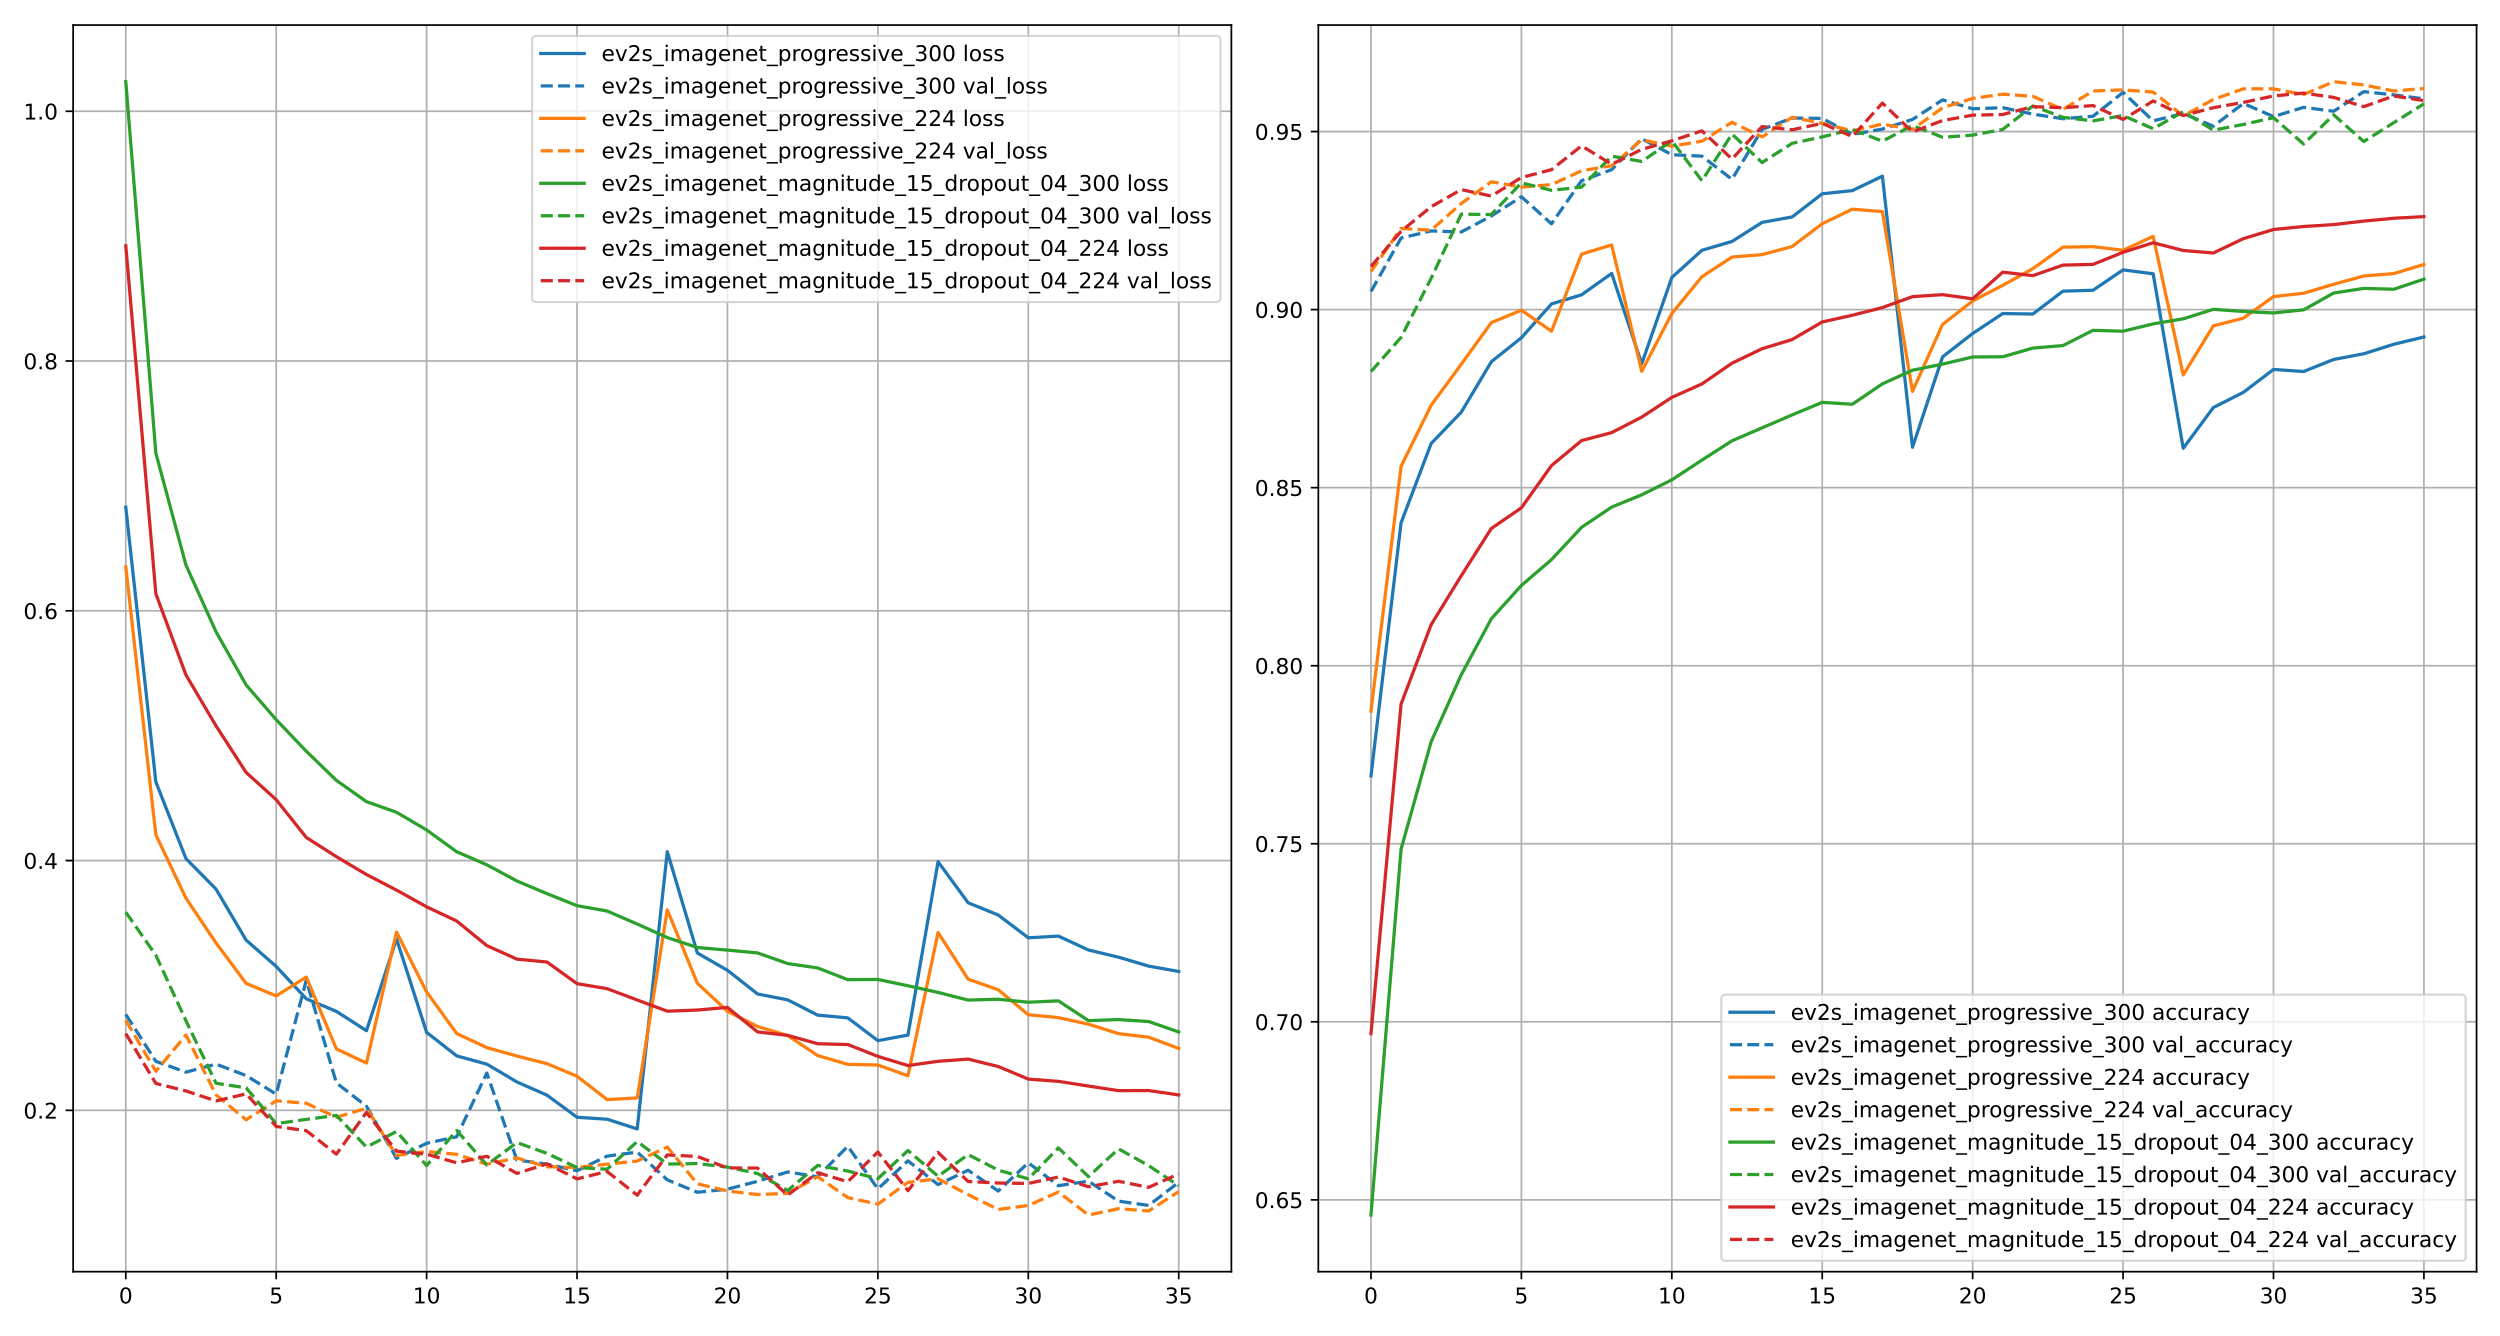 <?xml version="1.0" encoding="utf-8" standalone="no"?>
<!DOCTYPE svg PUBLIC "-//W3C//DTD SVG 1.1//EN"
  "http://www.w3.org/Graphics/SVG/1.1/DTD/svg11.dtd">
<!-- Created with matplotlib (https://matplotlib.org/) -->
<svg height="615.6pt" version="1.1" viewBox="0 0 1152 615.6" width="1152pt" xmlns="http://www.w3.org/2000/svg" xmlns:xlink="http://www.w3.org/1999/xlink">
 <defs>
  <style type="text/css">*{stroke-linecap:butt;stroke-linejoin:round;}</style>
 </defs>
 <g id="figure_1">
  <g id="patch_1">
   <path d="M 0 615.6 
L 1152 615.6 
L 1152 0 
L 0 0 
z
" style="fill:#ffffff;"/>
  </g>
  <g id="axes_1">
   <g id="patch_2">
    <path d="M 33.7 585.996 
L 567.412 585.996 
L 567.412 11.543 
L 33.7 11.543 
z
" style="fill:#ffffff;"/>
   </g>
   <g id="matplotlib.axis_1">
    <g id="xtick_1">
     <g id="line2d_1">
      <path clip-path="url(#p56bb7dcb00)" d="M 57.96 585.996 
L 57.96 11.543 
" style="fill:none;stroke:#b0b0b0;stroke-linecap:square;stroke-width:0.8;"/>
     </g>
     <g id="line2d_2">
      <defs>
       <path d="M 0 0 
L 0 3.5 
" id="ma6cff55fc1" style="stroke:#000000;stroke-width:0.8;"/>
      </defs>
      <g>
       <use style="stroke:#000000;stroke-width:0.8;" x="57.96" xlink:href="#ma6cff55fc1" y="585.996"/>
      </g>
     </g>
     <g id="text_1">
      <!-- 0 -->
      <g transform="translate(54.778 600.594)scale(0.1 -0.1)">
       <defs>
        <path d="M 31.781 66.406 
Q 24.172 66.406 20.328 58.906 
Q 16.5 51.422 16.5 36.375 
Q 16.5 21.391 20.328 13.891 
Q 24.172 6.391 31.781 6.391 
Q 39.453 6.391 43.281 13.891 
Q 47.125 21.391 47.125 36.375 
Q 47.125 51.422 43.281 58.906 
Q 39.453 66.406 31.781 66.406 
z
M 31.781 74.219 
Q 44.047 74.219 50.516 64.516 
Q 56.984 54.828 56.984 36.375 
Q 56.984 17.969 50.516 8.266 
Q 44.047 -1.422 31.781 -1.422 
Q 19.531 -1.422 13.062 8.266 
Q 6.594 17.969 6.594 36.375 
Q 6.594 54.828 13.062 64.516 
Q 19.531 74.219 31.781 74.219 
z
" id="DejaVuSans-48"/>
       </defs>
       <use xlink:href="#DejaVuSans-48"/>
      </g>
     </g>
    </g>
    <g id="xtick_2">
     <g id="line2d_3">
      <path clip-path="url(#p56bb7dcb00)" d="M 127.273 585.996 
L 127.273 11.543 
" style="fill:none;stroke:#b0b0b0;stroke-linecap:square;stroke-width:0.8;"/>
     </g>
     <g id="line2d_4">
      <g>
       <use style="stroke:#000000;stroke-width:0.8;" x="127.273" xlink:href="#ma6cff55fc1" y="585.996"/>
      </g>
     </g>
     <g id="text_2">
      <!-- 5 -->
      <g transform="translate(124.092 600.594)scale(0.1 -0.1)">
       <defs>
        <path d="M 10.797 72.906 
L 49.516 72.906 
L 49.516 64.594 
L 19.828 64.594 
L 19.828 46.734 
Q 21.969 47.469 24.109 47.828 
Q 26.266 48.188 28.422 48.188 
Q 40.625 48.188 47.75 41.5 
Q 54.891 34.812 54.891 23.391 
Q 54.891 11.625 47.562 5.094 
Q 40.234 -1.422 26.906 -1.422 
Q 22.312 -1.422 17.547 -0.641 
Q 12.797 0.141 7.719 1.703 
L 7.719 11.625 
Q 12.109 9.234 16.797 8.062 
Q 21.484 6.891 26.703 6.891 
Q 35.156 6.891 40.078 11.328 
Q 45.016 15.766 45.016 23.391 
Q 45.016 31 40.078 35.438 
Q 35.156 39.891 26.703 39.891 
Q 22.75 39.891 18.812 39.016 
Q 14.891 38.141 10.797 36.281 
z
" id="DejaVuSans-53"/>
       </defs>
       <use xlink:href="#DejaVuSans-53"/>
      </g>
     </g>
    </g>
    <g id="xtick_3">
     <g id="line2d_5">
      <path clip-path="url(#p56bb7dcb00)" d="M 196.586 585.996 
L 196.586 11.543 
" style="fill:none;stroke:#b0b0b0;stroke-linecap:square;stroke-width:0.8;"/>
     </g>
     <g id="line2d_6">
      <g>
       <use style="stroke:#000000;stroke-width:0.8;" x="196.586" xlink:href="#ma6cff55fc1" y="585.996"/>
      </g>
     </g>
     <g id="text_3">
      <!-- 10 -->
      <g transform="translate(190.224 600.594)scale(0.1 -0.1)">
       <defs>
        <path d="M 12.406 8.297 
L 28.516 8.297 
L 28.516 63.922 
L 10.984 60.406 
L 10.984 69.391 
L 28.422 72.906 
L 38.281 72.906 
L 38.281 8.297 
L 54.391 8.297 
L 54.391 0 
L 12.406 0 
z
" id="DejaVuSans-49"/>
       </defs>
       <use xlink:href="#DejaVuSans-49"/>
       <use x="63.623" xlink:href="#DejaVuSans-48"/>
      </g>
     </g>
    </g>
    <g id="xtick_4">
     <g id="line2d_7">
      <path clip-path="url(#p56bb7dcb00)" d="M 265.9 585.996 
L 265.9 11.543 
" style="fill:none;stroke:#b0b0b0;stroke-linecap:square;stroke-width:0.8;"/>
     </g>
     <g id="line2d_8">
      <g>
       <use style="stroke:#000000;stroke-width:0.8;" x="265.9" xlink:href="#ma6cff55fc1" y="585.996"/>
      </g>
     </g>
     <g id="text_4">
      <!-- 15 -->
      <g transform="translate(259.537 600.594)scale(0.1 -0.1)">
       <use xlink:href="#DejaVuSans-49"/>
       <use x="63.623" xlink:href="#DejaVuSans-53"/>
      </g>
     </g>
    </g>
    <g id="xtick_5">
     <g id="line2d_9">
      <path clip-path="url(#p56bb7dcb00)" d="M 335.213 585.996 
L 335.213 11.543 
" style="fill:none;stroke:#b0b0b0;stroke-linecap:square;stroke-width:0.8;"/>
     </g>
     <g id="line2d_10">
      <g>
       <use style="stroke:#000000;stroke-width:0.8;" x="335.213" xlink:href="#ma6cff55fc1" y="585.996"/>
      </g>
     </g>
     <g id="text_5">
      <!-- 20 -->
      <g transform="translate(328.85 600.594)scale(0.1 -0.1)">
       <defs>
        <path d="M 19.188 8.297 
L 53.609 8.297 
L 53.609 0 
L 7.328 0 
L 7.328 8.297 
Q 12.938 14.109 22.625 23.891 
Q 32.328 33.688 34.812 36.531 
Q 39.547 41.844 41.422 45.531 
Q 43.312 49.219 43.312 52.781 
Q 43.312 58.594 39.234 62.25 
Q 35.156 65.922 28.609 65.922 
Q 23.969 65.922 18.812 64.312 
Q 13.672 62.703 7.812 59.422 
L 7.812 69.391 
Q 13.766 71.781 18.938 73 
Q 24.125 74.219 28.422 74.219 
Q 39.75 74.219 46.484 68.547 
Q 53.219 62.891 53.219 53.422 
Q 53.219 48.922 51.531 44.891 
Q 49.859 40.875 45.406 35.406 
Q 44.188 33.984 37.641 27.219 
Q 31.109 20.453 19.188 8.297 
z
" id="DejaVuSans-50"/>
       </defs>
       <use xlink:href="#DejaVuSans-50"/>
       <use x="63.623" xlink:href="#DejaVuSans-48"/>
      </g>
     </g>
    </g>
    <g id="xtick_6">
     <g id="line2d_11">
      <path clip-path="url(#p56bb7dcb00)" d="M 404.526 585.996 
L 404.526 11.543 
" style="fill:none;stroke:#b0b0b0;stroke-linecap:square;stroke-width:0.8;"/>
     </g>
     <g id="line2d_12">
      <g>
       <use style="stroke:#000000;stroke-width:0.8;" x="404.526" xlink:href="#ma6cff55fc1" y="585.996"/>
      </g>
     </g>
     <g id="text_6">
      <!-- 25 -->
      <g transform="translate(398.164 600.594)scale(0.1 -0.1)">
       <use xlink:href="#DejaVuSans-50"/>
       <use x="63.623" xlink:href="#DejaVuSans-53"/>
      </g>
     </g>
    </g>
    <g id="xtick_7">
     <g id="line2d_13">
      <path clip-path="url(#p56bb7dcb00)" d="M 473.84 585.996 
L 473.84 11.543 
" style="fill:none;stroke:#b0b0b0;stroke-linecap:square;stroke-width:0.8;"/>
     </g>
     <g id="line2d_14">
      <g>
       <use style="stroke:#000000;stroke-width:0.8;" x="473.84" xlink:href="#ma6cff55fc1" y="585.996"/>
      </g>
     </g>
     <g id="text_7">
      <!-- 30 -->
      <g transform="translate(467.477 600.594)scale(0.1 -0.1)">
       <defs>
        <path d="M 40.578 39.312 
Q 47.656 37.797 51.625 33 
Q 55.609 28.219 55.609 21.188 
Q 55.609 10.406 48.188 4.484 
Q 40.766 -1.422 27.094 -1.422 
Q 22.516 -1.422 17.656 -0.516 
Q 12.797 0.391 7.625 2.203 
L 7.625 11.719 
Q 11.719 9.328 16.594 8.109 
Q 21.484 6.891 26.812 6.891 
Q 36.078 6.891 40.938 10.547 
Q 45.797 14.203 45.797 21.188 
Q 45.797 27.641 41.281 31.266 
Q 36.766 34.906 28.719 34.906 
L 20.219 34.906 
L 20.219 43.016 
L 29.109 43.016 
Q 36.375 43.016 40.234 45.922 
Q 44.094 48.828 44.094 54.297 
Q 44.094 59.906 40.109 62.906 
Q 36.141 65.922 28.719 65.922 
Q 24.656 65.922 20.016 65.031 
Q 15.375 64.156 9.812 62.312 
L 9.812 71.094 
Q 15.438 72.656 20.344 73.438 
Q 25.25 74.219 29.594 74.219 
Q 40.828 74.219 47.359 69.109 
Q 53.906 64.016 53.906 55.328 
Q 53.906 49.266 50.438 45.094 
Q 46.969 40.922 40.578 39.312 
z
" id="DejaVuSans-51"/>
       </defs>
       <use xlink:href="#DejaVuSans-51"/>
       <use x="63.623" xlink:href="#DejaVuSans-48"/>
      </g>
     </g>
    </g>
    <g id="xtick_8">
     <g id="line2d_15">
      <path clip-path="url(#p56bb7dcb00)" d="M 543.153 585.996 
L 543.153 11.543 
" style="fill:none;stroke:#b0b0b0;stroke-linecap:square;stroke-width:0.8;"/>
     </g>
     <g id="line2d_16">
      <g>
       <use style="stroke:#000000;stroke-width:0.8;" x="543.153" xlink:href="#ma6cff55fc1" y="585.996"/>
      </g>
     </g>
     <g id="text_8">
      <!-- 35 -->
      <g transform="translate(536.79 600.594)scale(0.1 -0.1)">
       <use xlink:href="#DejaVuSans-51"/>
       <use x="63.623" xlink:href="#DejaVuSans-53"/>
      </g>
     </g>
    </g>
   </g>
   <g id="matplotlib.axis_2">
    <g id="ytick_1">
     <g id="line2d_17">
      <path clip-path="url(#p56bb7dcb00)" d="M 33.7 511.642 
L 567.412 511.642 
" style="fill:none;stroke:#b0b0b0;stroke-linecap:square;stroke-width:0.8;"/>
     </g>
     <g id="line2d_18">
      <defs>
       <path d="M 0 0 
L -3.5 0 
" id="me8f5978127" style="stroke:#000000;stroke-width:0.8;"/>
      </defs>
      <g>
       <use style="stroke:#000000;stroke-width:0.8;" x="33.7" xlink:href="#me8f5978127" y="511.642"/>
      </g>
     </g>
     <g id="text_9">
      <!-- 0.2 -->
      <g transform="translate(10.797 515.442)scale(0.1 -0.1)">
       <defs>
        <path d="M 10.688 12.406 
L 21 12.406 
L 21 0 
L 10.688 0 
z
" id="DejaVuSans-46"/>
       </defs>
       <use xlink:href="#DejaVuSans-48"/>
       <use x="63.623" xlink:href="#DejaVuSans-46"/>
       <use x="95.41" xlink:href="#DejaVuSans-50"/>
      </g>
     </g>
    </g>
    <g id="ytick_2">
     <g id="line2d_19">
      <path clip-path="url(#p56bb7dcb00)" d="M 33.7 396.549 
L 567.412 396.549 
" style="fill:none;stroke:#b0b0b0;stroke-linecap:square;stroke-width:0.8;"/>
     </g>
     <g id="line2d_20">
      <g>
       <use style="stroke:#000000;stroke-width:0.8;" x="33.7" xlink:href="#me8f5978127" y="396.549"/>
      </g>
     </g>
     <g id="text_10">
      <!-- 0.4 -->
      <g transform="translate(10.797 400.349)scale(0.1 -0.1)">
       <defs>
        <path d="M 37.797 64.312 
L 12.891 25.391 
L 37.797 25.391 
z
M 35.203 72.906 
L 47.609 72.906 
L 47.609 25.391 
L 58.016 25.391 
L 58.016 17.188 
L 47.609 17.188 
L 47.609 0 
L 37.797 0 
L 37.797 17.188 
L 4.891 17.188 
L 4.891 26.703 
z
" id="DejaVuSans-52"/>
       </defs>
       <use xlink:href="#DejaVuSans-48"/>
       <use x="63.623" xlink:href="#DejaVuSans-46"/>
       <use x="95.41" xlink:href="#DejaVuSans-52"/>
      </g>
     </g>
    </g>
    <g id="ytick_3">
     <g id="line2d_21">
      <path clip-path="url(#p56bb7dcb00)" d="M 33.7 281.456 
L 567.412 281.456 
" style="fill:none;stroke:#b0b0b0;stroke-linecap:square;stroke-width:0.8;"/>
     </g>
     <g id="line2d_22">
      <g>
       <use style="stroke:#000000;stroke-width:0.8;" x="33.7" xlink:href="#me8f5978127" y="281.456"/>
      </g>
     </g>
     <g id="text_11">
      <!-- 0.6 -->
      <g transform="translate(10.797 285.256)scale(0.1 -0.1)">
       <defs>
        <path d="M 33.016 40.375 
Q 26.375 40.375 22.484 35.828 
Q 18.609 31.297 18.609 23.391 
Q 18.609 15.531 22.484 10.953 
Q 26.375 6.391 33.016 6.391 
Q 39.656 6.391 43.531 10.953 
Q 47.406 15.531 47.406 23.391 
Q 47.406 31.297 43.531 35.828 
Q 39.656 40.375 33.016 40.375 
z
M 52.594 71.297 
L 52.594 62.312 
Q 48.875 64.062 45.094 64.984 
Q 41.312 65.922 37.594 65.922 
Q 27.828 65.922 22.672 59.328 
Q 17.531 52.734 16.797 39.406 
Q 19.672 43.656 24.016 45.922 
Q 28.375 48.188 33.594 48.188 
Q 44.578 48.188 50.953 41.516 
Q 57.328 34.859 57.328 23.391 
Q 57.328 12.156 50.688 5.359 
Q 44.047 -1.422 33.016 -1.422 
Q 20.359 -1.422 13.672 8.266 
Q 6.984 17.969 6.984 36.375 
Q 6.984 53.656 15.188 63.938 
Q 23.391 74.219 37.203 74.219 
Q 40.922 74.219 44.703 73.484 
Q 48.484 72.75 52.594 71.297 
z
" id="DejaVuSans-54"/>
       </defs>
       <use xlink:href="#DejaVuSans-48"/>
       <use x="63.623" xlink:href="#DejaVuSans-46"/>
       <use x="95.41" xlink:href="#DejaVuSans-54"/>
      </g>
     </g>
    </g>
    <g id="ytick_4">
     <g id="line2d_23">
      <path clip-path="url(#p56bb7dcb00)" d="M 33.7 166.363 
L 567.412 166.363 
" style="fill:none;stroke:#b0b0b0;stroke-linecap:square;stroke-width:0.8;"/>
     </g>
     <g id="line2d_24">
      <g>
       <use style="stroke:#000000;stroke-width:0.8;" x="33.7" xlink:href="#me8f5978127" y="166.363"/>
      </g>
     </g>
     <g id="text_12">
      <!-- 0.8 -->
      <g transform="translate(10.797 170.163)scale(0.1 -0.1)">
       <defs>
        <path d="M 31.781 34.625 
Q 24.75 34.625 20.719 30.859 
Q 16.703 27.094 16.703 20.516 
Q 16.703 13.922 20.719 10.156 
Q 24.75 6.391 31.781 6.391 
Q 38.812 6.391 42.859 10.172 
Q 46.922 13.969 46.922 20.516 
Q 46.922 27.094 42.891 30.859 
Q 38.875 34.625 31.781 34.625 
z
M 21.922 38.812 
Q 15.578 40.375 12.031 44.719 
Q 8.5 49.078 8.5 55.328 
Q 8.5 64.062 14.719 69.141 
Q 20.953 74.219 31.781 74.219 
Q 42.672 74.219 48.875 69.141 
Q 55.078 64.062 55.078 55.328 
Q 55.078 49.078 51.531 44.719 
Q 48 40.375 41.703 38.812 
Q 48.828 37.156 52.797 32.312 
Q 56.781 27.484 56.781 20.516 
Q 56.781 9.906 50.312 4.234 
Q 43.844 -1.422 31.781 -1.422 
Q 19.734 -1.422 13.25 4.234 
Q 6.781 9.906 6.781 20.516 
Q 6.781 27.484 10.781 32.312 
Q 14.797 37.156 21.922 38.812 
z
M 18.312 54.391 
Q 18.312 48.734 21.844 45.562 
Q 25.391 42.391 31.781 42.391 
Q 38.141 42.391 41.719 45.562 
Q 45.312 48.734 45.312 54.391 
Q 45.312 60.062 41.719 63.234 
Q 38.141 66.406 31.781 66.406 
Q 25.391 66.406 21.844 63.234 
Q 18.312 60.062 18.312 54.391 
z
" id="DejaVuSans-56"/>
       </defs>
       <use xlink:href="#DejaVuSans-48"/>
       <use x="63.623" xlink:href="#DejaVuSans-46"/>
       <use x="95.41" xlink:href="#DejaVuSans-56"/>
      </g>
     </g>
    </g>
    <g id="ytick_5">
     <g id="line2d_25">
      <path clip-path="url(#p56bb7dcb00)" d="M 33.7 51.27 
L 567.412 51.27 
" style="fill:none;stroke:#b0b0b0;stroke-linecap:square;stroke-width:0.8;"/>
     </g>
     <g id="line2d_26">
      <g>
       <use style="stroke:#000000;stroke-width:0.8;" x="33.7" xlink:href="#me8f5978127" y="51.27"/>
      </g>
     </g>
     <g id="text_13">
      <!-- 1.0 -->
      <g transform="translate(10.797 55.07)scale(0.1 -0.1)">
       <use xlink:href="#DejaVuSans-49"/>
       <use x="63.623" xlink:href="#DejaVuSans-46"/>
       <use x="95.41" xlink:href="#DejaVuSans-48"/>
      </g>
     </g>
    </g>
   </g>
   <g id="line2d_27">
    <path clip-path="url(#p56bb7dcb00)" d="M 57.96 233.733 
L 71.822 360.339 
L 85.685 395.635 
L 99.548 409.719 
L 113.41 433.203 
L 127.273 445.345 
L 141.136 460.249 
L 154.998 466.04 
L 168.861 474.948 
L 182.724 432.658 
L 196.586 475.706 
L 210.449 486.564 
L 224.312 490.36 
L 238.174 498.558 
L 252.037 504.668 
L 265.9 514.843 
L 279.762 515.741 
L 293.625 520.21 
L 307.488 392.478 
L 321.35 439.16 
L 335.213 447.119 
L 349.076 458.029 
L 362.938 460.724 
L 376.801 467.78 
L 390.664 469.043 
L 404.526 479.525 
L 418.389 476.968 
L 432.252 397.086 
L 446.114 415.999 
L 459.977 421.639 
L 473.84 432.13 
L 487.702 431.356 
L 501.565 437.763 
L 515.428 441.076 
L 529.29 445.182 
L 543.153 447.651 
" style="fill:none;stroke:#1f77b4;stroke-linecap:square;stroke-width:1.5;"/>
   </g>
   <g id="line2d_28">
    <path clip-path="url(#p56bb7dcb00)" d="M 57.96 467.444 
L 71.822 489.056 
L 85.685 494.042 
L 99.548 490.359 
L 113.41 495.617 
L 127.273 504.184 
L 141.136 451.621 
L 154.998 499.004 
L 168.861 509.75 
L 182.724 533.756 
L 196.586 526.816 
L 210.449 523.823 
L 224.312 494.468 
L 238.174 534.505 
L 252.037 536.428 
L 265.9 539.466 
L 279.762 532.746 
L 293.625 530.88 
L 307.488 543.68 
L 321.35 549.394 
L 335.213 547.978 
L 349.076 544.347 
L 362.938 540.036 
L 376.801 542.246 
L 390.664 528.206 
L 404.526 547.844 
L 418.389 534.903 
L 432.252 545.856 
L 446.114 539.237 
L 459.977 548.83 
L 473.84 535.803 
L 487.702 546.346 
L 501.565 544.293 
L 515.428 553.494 
L 529.29 555.467 
L 543.153 544.81 
" style="fill:none;stroke:#1f77b4;stroke-dasharray:5.55,2.4;stroke-dashoffset:0;stroke-width:1.5;"/>
   </g>
   <g id="line2d_29">
    <path clip-path="url(#p56bb7dcb00)" d="M 57.96 261.233 
L 71.822 384.709 
L 85.685 413.884 
L 99.548 434.529 
L 113.41 453.158 
L 127.273 458.914 
L 141.136 450.244 
L 154.998 483.338 
L 168.861 489.858 
L 182.724 429.49 
L 196.586 457.081 
L 210.449 476.247 
L 224.312 482.75 
L 238.174 486.614 
L 252.037 490.14 
L 265.9 495.933 
L 279.762 506.692 
L 293.625 505.932 
L 307.488 419.253 
L 321.35 453.119 
L 335.213 465.985 
L 349.076 473.007 
L 362.938 477.159 
L 376.801 486.418 
L 390.664 490.448 
L 404.526 490.755 
L 418.389 495.725 
L 432.252 429.72 
L 446.114 451.193 
L 459.977 456.072 
L 473.84 467.583 
L 487.702 468.928 
L 501.565 471.941 
L 515.428 476.31 
L 529.29 477.941 
L 543.153 483.113 
" style="fill:none;stroke:#ff7f0e;stroke-linecap:square;stroke-width:1.5;"/>
   </g>
   <g id="line2d_30">
    <path clip-path="url(#p56bb7dcb00)" d="M 57.96 470.159 
L 71.822 493.643 
L 85.685 476.948 
L 99.548 504.49 
L 113.41 515.991 
L 127.273 507.259 
L 141.136 508.37 
L 154.998 514.819 
L 168.861 510.697 
L 182.724 532.442 
L 196.586 530.607 
L 210.449 531.918 
L 224.312 536.461 
L 238.174 533.603 
L 252.037 537.659 
L 265.9 537.968 
L 279.762 536.447 
L 293.625 535.007 
L 307.488 528.578 
L 321.35 545.496 
L 335.213 548.783 
L 349.076 550.453 
L 362.938 549.927 
L 376.801 542.226 
L 390.664 551.864 
L 404.526 554.879 
L 418.389 544.83 
L 432.252 543.168 
L 446.114 550.496 
L 459.977 557.311 
L 473.84 555.492 
L 487.702 549.284 
L 501.565 559.884 
L 515.428 556.963 
L 529.29 558.02 
L 543.153 549.083 
" style="fill:none;stroke:#ff7f0e;stroke-dasharray:5.55,2.4;stroke-dashoffset:0;stroke-width:1.5;"/>
   </g>
   <g id="line2d_31">
    <path clip-path="url(#p56bb7dcb00)" d="M 57.96 37.654 
L 71.822 208.833 
L 85.685 260.408 
L 99.548 291.127 
L 113.41 315.628 
L 127.273 331.629 
L 141.136 346.186 
L 154.998 359.598 
L 168.861 369.409 
L 182.724 374.309 
L 196.586 382.457 
L 210.449 392.501 
L 224.312 398.495 
L 238.174 405.967 
L 252.037 411.789 
L 265.9 417.341 
L 279.762 419.809 
L 293.625 425.802 
L 307.488 432.05 
L 321.35 436.63 
L 335.213 437.803 
L 349.076 439.111 
L 362.938 444.015 
L 376.801 446.04 
L 390.664 451.436 
L 404.526 451.348 
L 418.389 454.248 
L 432.252 457.308 
L 446.114 460.836 
L 459.977 460.443 
L 473.84 461.833 
L 487.702 461.197 
L 501.565 470.307 
L 515.428 469.819 
L 529.29 470.721 
L 543.153 475.539 
" style="fill:none;stroke:#2ca02c;stroke-linecap:square;stroke-width:1.5;"/>
   </g>
   <g id="line2d_32">
    <path clip-path="url(#p56bb7dcb00)" d="M 57.96 420.347 
L 71.822 440.185 
L 85.685 470.362 
L 99.548 499.163 
L 113.41 501.268 
L 127.273 517.786 
L 141.136 515.806 
L 154.998 513.992 
L 168.861 528.561 
L 182.724 521.388 
L 196.586 537.09 
L 210.449 520.911 
L 224.312 536.786 
L 238.174 526.49 
L 252.037 531.465 
L 265.9 537.994 
L 279.762 538.781 
L 293.625 525.996 
L 307.488 536.414 
L 321.35 536.171 
L 335.213 537.785 
L 349.076 540.764 
L 362.938 548.593 
L 376.801 537.028 
L 390.664 539.615 
L 404.526 543.141 
L 418.389 530.162 
L 432.252 542.036 
L 446.114 532.031 
L 459.977 539.187 
L 473.84 543.199 
L 487.702 528.968 
L 501.565 542.171 
L 515.428 529.404 
L 529.29 537.111 
L 543.153 546.401 
" style="fill:none;stroke:#2ca02c;stroke-dasharray:5.55,2.4;stroke-dashoffset:0;stroke-width:1.5;"/>
   </g>
   <g id="line2d_33">
    <path clip-path="url(#p56bb7dcb00)" d="M 57.96 113.239 
L 71.822 273.63 
L 85.685 311.013 
L 99.548 334.478 
L 113.41 355.943 
L 127.273 368.508 
L 141.136 385.911 
L 154.998 394.755 
L 168.861 402.99 
L 182.724 410.181 
L 196.586 417.873 
L 210.449 424.411 
L 224.312 435.727 
L 238.174 441.973 
L 252.037 443.302 
L 265.9 453.276 
L 279.762 455.581 
L 293.625 460.808 
L 307.488 465.949 
L 321.35 465.426 
L 335.213 464.221 
L 349.076 475.518 
L 362.938 477.096 
L 376.801 480.955 
L 390.664 481.316 
L 404.526 486.782 
L 418.389 491.002 
L 432.252 489.042 
L 446.114 488.028 
L 459.977 491.448 
L 473.84 497.249 
L 487.702 498.286 
L 501.565 500.454 
L 515.428 502.57 
L 529.29 502.515 
L 543.153 504.559 
" style="fill:none;stroke:#d62728;stroke-linecap:square;stroke-width:1.5;"/>
   </g>
   <g id="line2d_34">
    <path clip-path="url(#p56bb7dcb00)" d="M 57.96 476.28 
L 71.822 499.241 
L 85.685 502.721 
L 99.548 507.31 
L 113.41 504.058 
L 127.273 519.066 
L 141.136 521.027 
L 154.998 531.825 
L 168.861 512.618 
L 182.724 530.45 
L 196.586 531.855 
L 210.449 535.816 
L 224.312 532.801 
L 238.174 540.705 
L 252.037 536.318 
L 265.9 543.226 
L 279.762 539.822 
L 293.625 550.733 
L 307.488 532.185 
L 321.35 532.91 
L 335.213 538.191 
L 349.076 538.245 
L 362.938 550.694 
L 376.801 540.379 
L 390.664 544.537 
L 404.526 530.831 
L 418.389 548.659 
L 432.252 531.027 
L 446.114 544.432 
L 459.977 545.139 
L 473.84 545.327 
L 487.702 542.378 
L 501.565 546.855 
L 515.428 544.33 
L 529.29 547.138 
L 543.153 540.915 
" style="fill:none;stroke:#d62728;stroke-dasharray:5.55,2.4;stroke-dashoffset:0;stroke-width:1.5;"/>
   </g>
   <g id="patch_3">
    <path d="M 33.7 585.996 
L 33.7 11.543 
" style="fill:none;stroke:#000000;stroke-linecap:square;stroke-linejoin:miter;stroke-width:0.8;"/>
   </g>
   <g id="patch_4">
    <path d="M 567.412 585.996 
L 567.412 11.543 
" style="fill:none;stroke:#000000;stroke-linecap:square;stroke-linejoin:miter;stroke-width:0.8;"/>
   </g>
   <g id="patch_5">
    <path d="M 33.7 585.996 
L 567.412 585.996 
" style="fill:none;stroke:#000000;stroke-linecap:square;stroke-linejoin:miter;stroke-width:0.8;"/>
   </g>
   <g id="patch_6">
    <path d="M 33.7 11.543 
L 567.412 11.543 
" style="fill:none;stroke:#000000;stroke-linecap:square;stroke-linejoin:miter;stroke-width:0.8;"/>
   </g>
   <g id="legend_1">
    <g id="patch_7">
     <path d="M 247.183 139.192 
L 560.412 139.192 
Q 562.412 139.192 562.412 137.192 
L 562.412 18.543 
Q 562.412 16.543 560.412 16.543 
L 247.183 16.543 
Q 245.183 16.543 245.183 18.543 
L 245.183 137.192 
Q 245.183 139.192 247.183 139.192 
z
" style="fill:#ffffff;opacity:0.8;stroke:#cccccc;stroke-linejoin:miter;"/>
    </g>
    <g id="line2d_35">
     <path d="M 249.183 24.641 
L 269.183 24.641 
" style="fill:none;stroke:#1f77b4;stroke-linecap:square;stroke-width:1.5;"/>
    </g>
    <g id="line2d_36"/>
    <g id="text_14">
     <!-- ev2s_imagenet_progressive_300 loss -->
     <g transform="translate(277.183 28.141)scale(0.1 -0.1)">
      <defs>
       <path d="M 56.203 29.594 
L 56.203 25.203 
L 14.891 25.203 
Q 15.484 15.922 20.484 11.062 
Q 25.484 6.203 34.422 6.203 
Q 39.594 6.203 44.453 7.469 
Q 49.312 8.734 54.109 11.281 
L 54.109 2.781 
Q 49.266 0.734 44.188 -0.344 
Q 39.109 -1.422 33.891 -1.422 
Q 20.797 -1.422 13.156 6.188 
Q 5.516 13.812 5.516 26.812 
Q 5.516 40.234 12.766 48.109 
Q 20.016 56 32.328 56 
Q 43.359 56 49.781 48.891 
Q 56.203 41.797 56.203 29.594 
z
M 47.219 32.234 
Q 47.125 39.594 43.094 43.984 
Q 39.062 48.391 32.422 48.391 
Q 24.906 48.391 20.391 44.141 
Q 15.875 39.891 15.188 32.172 
z
" id="DejaVuSans-101"/>
       <path d="M 2.984 54.688 
L 12.5 54.688 
L 29.594 8.797 
L 46.688 54.688 
L 56.203 54.688 
L 35.688 0 
L 23.484 0 
z
" id="DejaVuSans-118"/>
       <path d="M 44.281 53.078 
L 44.281 44.578 
Q 40.484 46.531 36.375 47.5 
Q 32.281 48.484 27.875 48.484 
Q 21.188 48.484 17.844 46.438 
Q 14.5 44.391 14.5 40.281 
Q 14.5 37.156 16.891 35.375 
Q 19.281 33.594 26.516 31.984 
L 29.594 31.297 
Q 39.156 29.25 43.188 25.516 
Q 47.219 21.781 47.219 15.094 
Q 47.219 7.469 41.188 3.016 
Q 35.156 -1.422 24.609 -1.422 
Q 20.219 -1.422 15.453 -0.562 
Q 10.688 0.297 5.422 2 
L 5.422 11.281 
Q 10.406 8.688 15.234 7.391 
Q 20.062 6.109 24.812 6.109 
Q 31.156 6.109 34.562 8.281 
Q 37.984 10.453 37.984 14.406 
Q 37.984 18.062 35.516 20.016 
Q 33.062 21.969 24.703 23.781 
L 21.578 24.516 
Q 13.234 26.266 9.516 29.906 
Q 5.812 33.547 5.812 39.891 
Q 5.812 47.609 11.281 51.797 
Q 16.75 56 26.812 56 
Q 31.781 56 36.172 55.266 
Q 40.578 54.547 44.281 53.078 
z
" id="DejaVuSans-115"/>
       <path d="M 50.984 -16.609 
L 50.984 -23.578 
L -0.984 -23.578 
L -0.984 -16.609 
z
" id="DejaVuSans-95"/>
       <path d="M 9.422 54.688 
L 18.406 54.688 
L 18.406 0 
L 9.422 0 
z
M 9.422 75.984 
L 18.406 75.984 
L 18.406 64.594 
L 9.422 64.594 
z
" id="DejaVuSans-105"/>
       <path d="M 52 44.188 
Q 55.375 50.25 60.062 53.125 
Q 64.75 56 71.094 56 
Q 79.641 56 84.281 50.016 
Q 88.922 44.047 88.922 33.016 
L 88.922 0 
L 79.891 0 
L 79.891 32.719 
Q 79.891 40.578 77.094 44.375 
Q 74.312 48.188 68.609 48.188 
Q 61.625 48.188 57.562 43.547 
Q 53.516 38.922 53.516 30.906 
L 53.516 0 
L 44.484 0 
L 44.484 32.719 
Q 44.484 40.625 41.703 44.406 
Q 38.922 48.188 33.109 48.188 
Q 26.219 48.188 22.156 43.531 
Q 18.109 38.875 18.109 30.906 
L 18.109 0 
L 9.078 0 
L 9.078 54.688 
L 18.109 54.688 
L 18.109 46.188 
Q 21.188 51.219 25.484 53.609 
Q 29.781 56 35.688 56 
Q 41.656 56 45.828 52.969 
Q 50 49.953 52 44.188 
z
" id="DejaVuSans-109"/>
       <path d="M 34.281 27.484 
Q 23.391 27.484 19.188 25 
Q 14.984 22.516 14.984 16.5 
Q 14.984 11.719 18.141 8.906 
Q 21.297 6.109 26.703 6.109 
Q 34.188 6.109 38.703 11.406 
Q 43.219 16.703 43.219 25.484 
L 43.219 27.484 
z
M 52.203 31.203 
L 52.203 0 
L 43.219 0 
L 43.219 8.297 
Q 40.141 3.328 35.547 0.953 
Q 30.953 -1.422 24.312 -1.422 
Q 15.922 -1.422 10.953 3.297 
Q 6 8.016 6 15.922 
Q 6 25.141 12.172 29.828 
Q 18.359 34.516 30.609 34.516 
L 43.219 34.516 
L 43.219 35.406 
Q 43.219 41.609 39.141 45 
Q 35.062 48.391 27.688 48.391 
Q 23 48.391 18.547 47.266 
Q 14.109 46.141 10.016 43.891 
L 10.016 52.203 
Q 14.938 54.109 19.578 55.047 
Q 24.219 56 28.609 56 
Q 40.484 56 46.344 49.844 
Q 52.203 43.703 52.203 31.203 
z
" id="DejaVuSans-97"/>
       <path d="M 45.406 27.984 
Q 45.406 37.75 41.375 43.109 
Q 37.359 48.484 30.078 48.484 
Q 22.859 48.484 18.828 43.109 
Q 14.797 37.75 14.797 27.984 
Q 14.797 18.266 18.828 12.891 
Q 22.859 7.516 30.078 7.516 
Q 37.359 7.516 41.375 12.891 
Q 45.406 18.266 45.406 27.984 
z
M 54.391 6.781 
Q 54.391 -7.172 48.188 -13.984 
Q 42 -20.797 29.203 -20.797 
Q 24.469 -20.797 20.266 -20.094 
Q 16.062 -19.391 12.109 -17.922 
L 12.109 -9.188 
Q 16.062 -11.328 19.922 -12.344 
Q 23.781 -13.375 27.781 -13.375 
Q 36.625 -13.375 41.016 -8.766 
Q 45.406 -4.156 45.406 5.172 
L 45.406 9.625 
Q 42.625 4.781 38.281 2.391 
Q 33.938 0 27.875 0 
Q 17.828 0 11.672 7.656 
Q 5.516 15.328 5.516 27.984 
Q 5.516 40.672 11.672 48.328 
Q 17.828 56 27.875 56 
Q 33.938 56 38.281 53.609 
Q 42.625 51.219 45.406 46.391 
L 45.406 54.688 
L 54.391 54.688 
z
" id="DejaVuSans-103"/>
       <path d="M 54.891 33.016 
L 54.891 0 
L 45.906 0 
L 45.906 32.719 
Q 45.906 40.484 42.875 44.328 
Q 39.844 48.188 33.797 48.188 
Q 26.516 48.188 22.312 43.547 
Q 18.109 38.922 18.109 30.906 
L 18.109 0 
L 9.078 0 
L 9.078 54.688 
L 18.109 54.688 
L 18.109 46.188 
Q 21.344 51.125 25.703 53.562 
Q 30.078 56 35.797 56 
Q 45.219 56 50.047 50.172 
Q 54.891 44.344 54.891 33.016 
z
" id="DejaVuSans-110"/>
       <path d="M 18.312 70.219 
L 18.312 54.688 
L 36.812 54.688 
L 36.812 47.703 
L 18.312 47.703 
L 18.312 18.016 
Q 18.312 11.328 20.141 9.422 
Q 21.969 7.516 27.594 7.516 
L 36.812 7.516 
L 36.812 0 
L 27.594 0 
Q 17.188 0 13.234 3.875 
Q 9.281 7.766 9.281 18.016 
L 9.281 47.703 
L 2.688 47.703 
L 2.688 54.688 
L 9.281 54.688 
L 9.281 70.219 
z
" id="DejaVuSans-116"/>
       <path d="M 18.109 8.203 
L 18.109 -20.797 
L 9.078 -20.797 
L 9.078 54.688 
L 18.109 54.688 
L 18.109 46.391 
Q 20.953 51.266 25.266 53.625 
Q 29.594 56 35.594 56 
Q 45.562 56 51.781 48.094 
Q 58.016 40.188 58.016 27.297 
Q 58.016 14.406 51.781 6.484 
Q 45.562 -1.422 35.594 -1.422 
Q 29.594 -1.422 25.266 0.953 
Q 20.953 3.328 18.109 8.203 
z
M 48.688 27.297 
Q 48.688 37.203 44.609 42.844 
Q 40.531 48.484 33.406 48.484 
Q 26.266 48.484 22.188 42.844 
Q 18.109 37.203 18.109 27.297 
Q 18.109 17.391 22.188 11.75 
Q 26.266 6.109 33.406 6.109 
Q 40.531 6.109 44.609 11.75 
Q 48.688 17.391 48.688 27.297 
z
" id="DejaVuSans-112"/>
       <path d="M 41.109 46.297 
Q 39.594 47.172 37.812 47.578 
Q 36.031 48 33.891 48 
Q 26.266 48 22.188 43.047 
Q 18.109 38.094 18.109 28.812 
L 18.109 0 
L 9.078 0 
L 9.078 54.688 
L 18.109 54.688 
L 18.109 46.188 
Q 20.953 51.172 25.484 53.578 
Q 30.031 56 36.531 56 
Q 37.453 56 38.578 55.875 
Q 39.703 55.766 41.062 55.516 
z
" id="DejaVuSans-114"/>
       <path d="M 30.609 48.391 
Q 23.391 48.391 19.188 42.75 
Q 14.984 37.109 14.984 27.297 
Q 14.984 17.484 19.156 11.844 
Q 23.344 6.203 30.609 6.203 
Q 37.797 6.203 41.984 11.859 
Q 46.188 17.531 46.188 27.297 
Q 46.188 37.016 41.984 42.703 
Q 37.797 48.391 30.609 48.391 
z
M 30.609 56 
Q 42.328 56 49.016 48.375 
Q 55.719 40.766 55.719 27.297 
Q 55.719 13.875 49.016 6.219 
Q 42.328 -1.422 30.609 -1.422 
Q 18.844 -1.422 12.172 6.219 
Q 5.516 13.875 5.516 27.297 
Q 5.516 40.766 12.172 48.375 
Q 18.844 56 30.609 56 
z
" id="DejaVuSans-111"/>
       <path id="DejaVuSans-32"/>
       <path d="M 9.422 75.984 
L 18.406 75.984 
L 18.406 0 
L 9.422 0 
z
" id="DejaVuSans-108"/>
      </defs>
      <use xlink:href="#DejaVuSans-101"/>
      <use x="61.523" xlink:href="#DejaVuSans-118"/>
      <use x="120.703" xlink:href="#DejaVuSans-50"/>
      <use x="184.326" xlink:href="#DejaVuSans-115"/>
      <use x="236.426" xlink:href="#DejaVuSans-95"/>
      <use x="286.426" xlink:href="#DejaVuSans-105"/>
      <use x="314.209" xlink:href="#DejaVuSans-109"/>
      <use x="411.621" xlink:href="#DejaVuSans-97"/>
      <use x="472.9" xlink:href="#DejaVuSans-103"/>
      <use x="536.377" xlink:href="#DejaVuSans-101"/>
      <use x="597.9" xlink:href="#DejaVuSans-110"/>
      <use x="661.279" xlink:href="#DejaVuSans-101"/>
      <use x="722.803" xlink:href="#DejaVuSans-116"/>
      <use x="762.012" xlink:href="#DejaVuSans-95"/>
      <use x="812.012" xlink:href="#DejaVuSans-112"/>
      <use x="875.488" xlink:href="#DejaVuSans-114"/>
      <use x="914.352" xlink:href="#DejaVuSans-111"/>
      <use x="975.533" xlink:href="#DejaVuSans-103"/>
      <use x="1039.01" xlink:href="#DejaVuSans-114"/>
      <use x="1077.873" xlink:href="#DejaVuSans-101"/>
      <use x="1139.396" xlink:href="#DejaVuSans-115"/>
      <use x="1191.496" xlink:href="#DejaVuSans-115"/>
      <use x="1243.596" xlink:href="#DejaVuSans-105"/>
      <use x="1271.379" xlink:href="#DejaVuSans-118"/>
      <use x="1330.559" xlink:href="#DejaVuSans-101"/>
      <use x="1392.082" xlink:href="#DejaVuSans-95"/>
      <use x="1442.082" xlink:href="#DejaVuSans-51"/>
      <use x="1505.705" xlink:href="#DejaVuSans-48"/>
      <use x="1569.328" xlink:href="#DejaVuSans-48"/>
      <use x="1632.951" xlink:href="#DejaVuSans-32"/>
      <use x="1664.738" xlink:href="#DejaVuSans-108"/>
      <use x="1692.521" xlink:href="#DejaVuSans-111"/>
      <use x="1753.703" xlink:href="#DejaVuSans-115"/>
      <use x="1805.803" xlink:href="#DejaVuSans-115"/>
     </g>
    </g>
    <g id="line2d_37">
     <path d="M 249.183 39.597 
L 269.183 39.597 
" style="fill:none;stroke:#1f77b4;stroke-dasharray:5.55,2.4;stroke-dashoffset:0;stroke-width:1.5;"/>
    </g>
    <g id="line2d_38"/>
    <g id="text_15">
     <!-- ev2s_imagenet_progressive_300 val_loss -->
     <g transform="translate(277.183 43.097)scale(0.1 -0.1)">
      <use xlink:href="#DejaVuSans-101"/>
      <use x="61.523" xlink:href="#DejaVuSans-118"/>
      <use x="120.703" xlink:href="#DejaVuSans-50"/>
      <use x="184.326" xlink:href="#DejaVuSans-115"/>
      <use x="236.426" xlink:href="#DejaVuSans-95"/>
      <use x="286.426" xlink:href="#DejaVuSans-105"/>
      <use x="314.209" xlink:href="#DejaVuSans-109"/>
      <use x="411.621" xlink:href="#DejaVuSans-97"/>
      <use x="472.9" xlink:href="#DejaVuSans-103"/>
      <use x="536.377" xlink:href="#DejaVuSans-101"/>
      <use x="597.9" xlink:href="#DejaVuSans-110"/>
      <use x="661.279" xlink:href="#DejaVuSans-101"/>
      <use x="722.803" xlink:href="#DejaVuSans-116"/>
      <use x="762.012" xlink:href="#DejaVuSans-95"/>
      <use x="812.012" xlink:href="#DejaVuSans-112"/>
      <use x="875.488" xlink:href="#DejaVuSans-114"/>
      <use x="914.352" xlink:href="#DejaVuSans-111"/>
      <use x="975.533" xlink:href="#DejaVuSans-103"/>
      <use x="1039.01" xlink:href="#DejaVuSans-114"/>
      <use x="1077.873" xlink:href="#DejaVuSans-101"/>
      <use x="1139.396" xlink:href="#DejaVuSans-115"/>
      <use x="1191.496" xlink:href="#DejaVuSans-115"/>
      <use x="1243.596" xlink:href="#DejaVuSans-105"/>
      <use x="1271.379" xlink:href="#DejaVuSans-118"/>
      <use x="1330.559" xlink:href="#DejaVuSans-101"/>
      <use x="1392.082" xlink:href="#DejaVuSans-95"/>
      <use x="1442.082" xlink:href="#DejaVuSans-51"/>
      <use x="1505.705" xlink:href="#DejaVuSans-48"/>
      <use x="1569.328" xlink:href="#DejaVuSans-48"/>
      <use x="1632.951" xlink:href="#DejaVuSans-32"/>
      <use x="1664.738" xlink:href="#DejaVuSans-118"/>
      <use x="1723.918" xlink:href="#DejaVuSans-97"/>
      <use x="1785.197" xlink:href="#DejaVuSans-108"/>
      <use x="1812.98" xlink:href="#DejaVuSans-95"/>
      <use x="1862.98" xlink:href="#DejaVuSans-108"/>
      <use x="1890.764" xlink:href="#DejaVuSans-111"/>
      <use x="1951.945" xlink:href="#DejaVuSans-115"/>
      <use x="2004.045" xlink:href="#DejaVuSans-115"/>
     </g>
    </g>
    <g id="line2d_39">
     <path d="M 249.183 54.553 
L 269.183 54.553 
" style="fill:none;stroke:#ff7f0e;stroke-linecap:square;stroke-width:1.5;"/>
    </g>
    <g id="line2d_40"/>
    <g id="text_16">
     <!-- ev2s_imagenet_progressive_224 loss -->
     <g transform="translate(277.183 58.053)scale(0.1 -0.1)">
      <use xlink:href="#DejaVuSans-101"/>
      <use x="61.523" xlink:href="#DejaVuSans-118"/>
      <use x="120.703" xlink:href="#DejaVuSans-50"/>
      <use x="184.326" xlink:href="#DejaVuSans-115"/>
      <use x="236.426" xlink:href="#DejaVuSans-95"/>
      <use x="286.426" xlink:href="#DejaVuSans-105"/>
      <use x="314.209" xlink:href="#DejaVuSans-109"/>
      <use x="411.621" xlink:href="#DejaVuSans-97"/>
      <use x="472.9" xlink:href="#DejaVuSans-103"/>
      <use x="536.377" xlink:href="#DejaVuSans-101"/>
      <use x="597.9" xlink:href="#DejaVuSans-110"/>
      <use x="661.279" xlink:href="#DejaVuSans-101"/>
      <use x="722.803" xlink:href="#DejaVuSans-116"/>
      <use x="762.012" xlink:href="#DejaVuSans-95"/>
      <use x="812.012" xlink:href="#DejaVuSans-112"/>
      <use x="875.488" xlink:href="#DejaVuSans-114"/>
      <use x="914.352" xlink:href="#DejaVuSans-111"/>
      <use x="975.533" xlink:href="#DejaVuSans-103"/>
      <use x="1039.01" xlink:href="#DejaVuSans-114"/>
      <use x="1077.873" xlink:href="#DejaVuSans-101"/>
      <use x="1139.396" xlink:href="#DejaVuSans-115"/>
      <use x="1191.496" xlink:href="#DejaVuSans-115"/>
      <use x="1243.596" xlink:href="#DejaVuSans-105"/>
      <use x="1271.379" xlink:href="#DejaVuSans-118"/>
      <use x="1330.559" xlink:href="#DejaVuSans-101"/>
      <use x="1392.082" xlink:href="#DejaVuSans-95"/>
      <use x="1442.082" xlink:href="#DejaVuSans-50"/>
      <use x="1505.705" xlink:href="#DejaVuSans-50"/>
      <use x="1569.328" xlink:href="#DejaVuSans-52"/>
      <use x="1632.951" xlink:href="#DejaVuSans-32"/>
      <use x="1664.738" xlink:href="#DejaVuSans-108"/>
      <use x="1692.521" xlink:href="#DejaVuSans-111"/>
      <use x="1753.703" xlink:href="#DejaVuSans-115"/>
      <use x="1805.803" xlink:href="#DejaVuSans-115"/>
     </g>
    </g>
    <g id="line2d_41">
     <path d="M 249.183 69.51 
L 269.183 69.51 
" style="fill:none;stroke:#ff7f0e;stroke-dasharray:5.55,2.4;stroke-dashoffset:0;stroke-width:1.5;"/>
    </g>
    <g id="line2d_42"/>
    <g id="text_17">
     <!-- ev2s_imagenet_progressive_224 val_loss -->
     <g transform="translate(277.183 73.01)scale(0.1 -0.1)">
      <use xlink:href="#DejaVuSans-101"/>
      <use x="61.523" xlink:href="#DejaVuSans-118"/>
      <use x="120.703" xlink:href="#DejaVuSans-50"/>
      <use x="184.326" xlink:href="#DejaVuSans-115"/>
      <use x="236.426" xlink:href="#DejaVuSans-95"/>
      <use x="286.426" xlink:href="#DejaVuSans-105"/>
      <use x="314.209" xlink:href="#DejaVuSans-109"/>
      <use x="411.621" xlink:href="#DejaVuSans-97"/>
      <use x="472.9" xlink:href="#DejaVuSans-103"/>
      <use x="536.377" xlink:href="#DejaVuSans-101"/>
      <use x="597.9" xlink:href="#DejaVuSans-110"/>
      <use x="661.279" xlink:href="#DejaVuSans-101"/>
      <use x="722.803" xlink:href="#DejaVuSans-116"/>
      <use x="762.012" xlink:href="#DejaVuSans-95"/>
      <use x="812.012" xlink:href="#DejaVuSans-112"/>
      <use x="875.488" xlink:href="#DejaVuSans-114"/>
      <use x="914.352" xlink:href="#DejaVuSans-111"/>
      <use x="975.533" xlink:href="#DejaVuSans-103"/>
      <use x="1039.01" xlink:href="#DejaVuSans-114"/>
      <use x="1077.873" xlink:href="#DejaVuSans-101"/>
      <use x="1139.396" xlink:href="#DejaVuSans-115"/>
      <use x="1191.496" xlink:href="#DejaVuSans-115"/>
      <use x="1243.596" xlink:href="#DejaVuSans-105"/>
      <use x="1271.379" xlink:href="#DejaVuSans-118"/>
      <use x="1330.559" xlink:href="#DejaVuSans-101"/>
      <use x="1392.082" xlink:href="#DejaVuSans-95"/>
      <use x="1442.082" xlink:href="#DejaVuSans-50"/>
      <use x="1505.705" xlink:href="#DejaVuSans-50"/>
      <use x="1569.328" xlink:href="#DejaVuSans-52"/>
      <use x="1632.951" xlink:href="#DejaVuSans-32"/>
      <use x="1664.738" xlink:href="#DejaVuSans-118"/>
      <use x="1723.918" xlink:href="#DejaVuSans-97"/>
      <use x="1785.197" xlink:href="#DejaVuSans-108"/>
      <use x="1812.98" xlink:href="#DejaVuSans-95"/>
      <use x="1862.98" xlink:href="#DejaVuSans-108"/>
      <use x="1890.764" xlink:href="#DejaVuSans-111"/>
      <use x="1951.945" xlink:href="#DejaVuSans-115"/>
      <use x="2004.045" xlink:href="#DejaVuSans-115"/>
     </g>
    </g>
    <g id="line2d_43">
     <path d="M 249.183 84.466 
L 269.183 84.466 
" style="fill:none;stroke:#2ca02c;stroke-linecap:square;stroke-width:1.5;"/>
    </g>
    <g id="line2d_44"/>
    <g id="text_18">
     <!-- ev2s_imagenet_magnitude_15_dropout_04_300 loss -->
     <g transform="translate(277.183 87.966)scale(0.1 -0.1)">
      <defs>
       <path d="M 8.5 21.578 
L 8.5 54.688 
L 17.484 54.688 
L 17.484 21.922 
Q 17.484 14.156 20.5 10.266 
Q 23.531 6.391 29.594 6.391 
Q 36.859 6.391 41.078 11.031 
Q 45.312 15.672 45.312 23.688 
L 45.312 54.688 
L 54.297 54.688 
L 54.297 0 
L 45.312 0 
L 45.312 8.406 
Q 42.047 3.422 37.719 1 
Q 33.406 -1.422 27.688 -1.422 
Q 18.266 -1.422 13.375 4.438 
Q 8.5 10.297 8.5 21.578 
z
M 31.109 56 
z
" id="DejaVuSans-117"/>
       <path d="M 45.406 46.391 
L 45.406 75.984 
L 54.391 75.984 
L 54.391 0 
L 45.406 0 
L 45.406 8.203 
Q 42.578 3.328 38.25 0.953 
Q 33.938 -1.422 27.875 -1.422 
Q 17.969 -1.422 11.734 6.484 
Q 5.516 14.406 5.516 27.297 
Q 5.516 40.188 11.734 48.094 
Q 17.969 56 27.875 56 
Q 33.938 56 38.25 53.625 
Q 42.578 51.266 45.406 46.391 
z
M 14.797 27.297 
Q 14.797 17.391 18.875 11.75 
Q 22.953 6.109 30.078 6.109 
Q 37.203 6.109 41.297 11.75 
Q 45.406 17.391 45.406 27.297 
Q 45.406 37.203 41.297 42.844 
Q 37.203 48.484 30.078 48.484 
Q 22.953 48.484 18.875 42.844 
Q 14.797 37.203 14.797 27.297 
z
" id="DejaVuSans-100"/>
      </defs>
      <use xlink:href="#DejaVuSans-101"/>
      <use x="61.523" xlink:href="#DejaVuSans-118"/>
      <use x="120.703" xlink:href="#DejaVuSans-50"/>
      <use x="184.326" xlink:href="#DejaVuSans-115"/>
      <use x="236.426" xlink:href="#DejaVuSans-95"/>
      <use x="286.426" xlink:href="#DejaVuSans-105"/>
      <use x="314.209" xlink:href="#DejaVuSans-109"/>
      <use x="411.621" xlink:href="#DejaVuSans-97"/>
      <use x="472.9" xlink:href="#DejaVuSans-103"/>
      <use x="536.377" xlink:href="#DejaVuSans-101"/>
      <use x="597.9" xlink:href="#DejaVuSans-110"/>
      <use x="661.279" xlink:href="#DejaVuSans-101"/>
      <use x="722.803" xlink:href="#DejaVuSans-116"/>
      <use x="762.012" xlink:href="#DejaVuSans-95"/>
      <use x="812.012" xlink:href="#DejaVuSans-109"/>
      <use x="909.424" xlink:href="#DejaVuSans-97"/>
      <use x="970.703" xlink:href="#DejaVuSans-103"/>
      <use x="1034.18" xlink:href="#DejaVuSans-110"/>
      <use x="1097.559" xlink:href="#DejaVuSans-105"/>
      <use x="1125.342" xlink:href="#DejaVuSans-116"/>
      <use x="1164.551" xlink:href="#DejaVuSans-117"/>
      <use x="1227.93" xlink:href="#DejaVuSans-100"/>
      <use x="1291.406" xlink:href="#DejaVuSans-101"/>
      <use x="1352.93" xlink:href="#DejaVuSans-95"/>
      <use x="1402.93" xlink:href="#DejaVuSans-49"/>
      <use x="1466.553" xlink:href="#DejaVuSans-53"/>
      <use x="1530.176" xlink:href="#DejaVuSans-95"/>
      <use x="1580.176" xlink:href="#DejaVuSans-100"/>
      <use x="1643.652" xlink:href="#DejaVuSans-114"/>
      <use x="1682.516" xlink:href="#DejaVuSans-111"/>
      <use x="1743.697" xlink:href="#DejaVuSans-112"/>
      <use x="1807.174" xlink:href="#DejaVuSans-111"/>
      <use x="1868.355" xlink:href="#DejaVuSans-117"/>
      <use x="1931.734" xlink:href="#DejaVuSans-116"/>
      <use x="1970.943" xlink:href="#DejaVuSans-95"/>
      <use x="2020.943" xlink:href="#DejaVuSans-48"/>
      <use x="2084.566" xlink:href="#DejaVuSans-52"/>
      <use x="2148.189" xlink:href="#DejaVuSans-95"/>
      <use x="2198.189" xlink:href="#DejaVuSans-51"/>
      <use x="2261.812" xlink:href="#DejaVuSans-48"/>
      <use x="2325.436" xlink:href="#DejaVuSans-48"/>
      <use x="2389.059" xlink:href="#DejaVuSans-32"/>
      <use x="2420.846" xlink:href="#DejaVuSans-108"/>
      <use x="2448.629" xlink:href="#DejaVuSans-111"/>
      <use x="2509.811" xlink:href="#DejaVuSans-115"/>
      <use x="2561.91" xlink:href="#DejaVuSans-115"/>
     </g>
    </g>
    <g id="line2d_45">
     <path d="M 249.183 99.422 
L 269.183 99.422 
" style="fill:none;stroke:#2ca02c;stroke-dasharray:5.55,2.4;stroke-dashoffset:0;stroke-width:1.5;"/>
    </g>
    <g id="line2d_46"/>
    <g id="text_19">
     <!-- ev2s_imagenet_magnitude_15_dropout_04_300 val_loss -->
     <g transform="translate(277.183 102.922)scale(0.1 -0.1)">
      <use xlink:href="#DejaVuSans-101"/>
      <use x="61.523" xlink:href="#DejaVuSans-118"/>
      <use x="120.703" xlink:href="#DejaVuSans-50"/>
      <use x="184.326" xlink:href="#DejaVuSans-115"/>
      <use x="236.426" xlink:href="#DejaVuSans-95"/>
      <use x="286.426" xlink:href="#DejaVuSans-105"/>
      <use x="314.209" xlink:href="#DejaVuSans-109"/>
      <use x="411.621" xlink:href="#DejaVuSans-97"/>
      <use x="472.9" xlink:href="#DejaVuSans-103"/>
      <use x="536.377" xlink:href="#DejaVuSans-101"/>
      <use x="597.9" xlink:href="#DejaVuSans-110"/>
      <use x="661.279" xlink:href="#DejaVuSans-101"/>
      <use x="722.803" xlink:href="#DejaVuSans-116"/>
      <use x="762.012" xlink:href="#DejaVuSans-95"/>
      <use x="812.012" xlink:href="#DejaVuSans-109"/>
      <use x="909.424" xlink:href="#DejaVuSans-97"/>
      <use x="970.703" xlink:href="#DejaVuSans-103"/>
      <use x="1034.18" xlink:href="#DejaVuSans-110"/>
      <use x="1097.559" xlink:href="#DejaVuSans-105"/>
      <use x="1125.342" xlink:href="#DejaVuSans-116"/>
      <use x="1164.551" xlink:href="#DejaVuSans-117"/>
      <use x="1227.93" xlink:href="#DejaVuSans-100"/>
      <use x="1291.406" xlink:href="#DejaVuSans-101"/>
      <use x="1352.93" xlink:href="#DejaVuSans-95"/>
      <use x="1402.93" xlink:href="#DejaVuSans-49"/>
      <use x="1466.553" xlink:href="#DejaVuSans-53"/>
      <use x="1530.176" xlink:href="#DejaVuSans-95"/>
      <use x="1580.176" xlink:href="#DejaVuSans-100"/>
      <use x="1643.652" xlink:href="#DejaVuSans-114"/>
      <use x="1682.516" xlink:href="#DejaVuSans-111"/>
      <use x="1743.697" xlink:href="#DejaVuSans-112"/>
      <use x="1807.174" xlink:href="#DejaVuSans-111"/>
      <use x="1868.355" xlink:href="#DejaVuSans-117"/>
      <use x="1931.734" xlink:href="#DejaVuSans-116"/>
      <use x="1970.943" xlink:href="#DejaVuSans-95"/>
      <use x="2020.943" xlink:href="#DejaVuSans-48"/>
      <use x="2084.566" xlink:href="#DejaVuSans-52"/>
      <use x="2148.189" xlink:href="#DejaVuSans-95"/>
      <use x="2198.189" xlink:href="#DejaVuSans-51"/>
      <use x="2261.812" xlink:href="#DejaVuSans-48"/>
      <use x="2325.436" xlink:href="#DejaVuSans-48"/>
      <use x="2389.059" xlink:href="#DejaVuSans-32"/>
      <use x="2420.846" xlink:href="#DejaVuSans-118"/>
      <use x="2480.025" xlink:href="#DejaVuSans-97"/>
      <use x="2541.305" xlink:href="#DejaVuSans-108"/>
      <use x="2569.088" xlink:href="#DejaVuSans-95"/>
      <use x="2619.088" xlink:href="#DejaVuSans-108"/>
      <use x="2646.871" xlink:href="#DejaVuSans-111"/>
      <use x="2708.053" xlink:href="#DejaVuSans-115"/>
      <use x="2760.152" xlink:href="#DejaVuSans-115"/>
     </g>
    </g>
    <g id="line2d_47">
     <path d="M 249.183 114.378 
L 269.183 114.378 
" style="fill:none;stroke:#d62728;stroke-linecap:square;stroke-width:1.5;"/>
    </g>
    <g id="line2d_48"/>
    <g id="text_20">
     <!-- ev2s_imagenet_magnitude_15_dropout_04_224 loss -->
     <g transform="translate(277.183 117.878)scale(0.1 -0.1)">
      <use xlink:href="#DejaVuSans-101"/>
      <use x="61.523" xlink:href="#DejaVuSans-118"/>
      <use x="120.703" xlink:href="#DejaVuSans-50"/>
      <use x="184.326" xlink:href="#DejaVuSans-115"/>
      <use x="236.426" xlink:href="#DejaVuSans-95"/>
      <use x="286.426" xlink:href="#DejaVuSans-105"/>
      <use x="314.209" xlink:href="#DejaVuSans-109"/>
      <use x="411.621" xlink:href="#DejaVuSans-97"/>
      <use x="472.9" xlink:href="#DejaVuSans-103"/>
      <use x="536.377" xlink:href="#DejaVuSans-101"/>
      <use x="597.9" xlink:href="#DejaVuSans-110"/>
      <use x="661.279" xlink:href="#DejaVuSans-101"/>
      <use x="722.803" xlink:href="#DejaVuSans-116"/>
      <use x="762.012" xlink:href="#DejaVuSans-95"/>
      <use x="812.012" xlink:href="#DejaVuSans-109"/>
      <use x="909.424" xlink:href="#DejaVuSans-97"/>
      <use x="970.703" xlink:href="#DejaVuSans-103"/>
      <use x="1034.18" xlink:href="#DejaVuSans-110"/>
      <use x="1097.559" xlink:href="#DejaVuSans-105"/>
      <use x="1125.342" xlink:href="#DejaVuSans-116"/>
      <use x="1164.551" xlink:href="#DejaVuSans-117"/>
      <use x="1227.93" xlink:href="#DejaVuSans-100"/>
      <use x="1291.406" xlink:href="#DejaVuSans-101"/>
      <use x="1352.93" xlink:href="#DejaVuSans-95"/>
      <use x="1402.93" xlink:href="#DejaVuSans-49"/>
      <use x="1466.553" xlink:href="#DejaVuSans-53"/>
      <use x="1530.176" xlink:href="#DejaVuSans-95"/>
      <use x="1580.176" xlink:href="#DejaVuSans-100"/>
      <use x="1643.652" xlink:href="#DejaVuSans-114"/>
      <use x="1682.516" xlink:href="#DejaVuSans-111"/>
      <use x="1743.697" xlink:href="#DejaVuSans-112"/>
      <use x="1807.174" xlink:href="#DejaVuSans-111"/>
      <use x="1868.355" xlink:href="#DejaVuSans-117"/>
      <use x="1931.734" xlink:href="#DejaVuSans-116"/>
      <use x="1970.943" xlink:href="#DejaVuSans-95"/>
      <use x="2020.943" xlink:href="#DejaVuSans-48"/>
      <use x="2084.566" xlink:href="#DejaVuSans-52"/>
      <use x="2148.189" xlink:href="#DejaVuSans-95"/>
      <use x="2198.189" xlink:href="#DejaVuSans-50"/>
      <use x="2261.812" xlink:href="#DejaVuSans-50"/>
      <use x="2325.436" xlink:href="#DejaVuSans-52"/>
      <use x="2389.059" xlink:href="#DejaVuSans-32"/>
      <use x="2420.846" xlink:href="#DejaVuSans-108"/>
      <use x="2448.629" xlink:href="#DejaVuSans-111"/>
      <use x="2509.811" xlink:href="#DejaVuSans-115"/>
      <use x="2561.91" xlink:href="#DejaVuSans-115"/>
     </g>
    </g>
    <g id="line2d_49">
     <path d="M 249.183 129.335 
L 269.183 129.335 
" style="fill:none;stroke:#d62728;stroke-dasharray:5.55,2.4;stroke-dashoffset:0;stroke-width:1.5;"/>
    </g>
    <g id="line2d_50"/>
    <g id="text_21">
     <!-- ev2s_imagenet_magnitude_15_dropout_04_224 val_loss -->
     <g transform="translate(277.183 132.835)scale(0.1 -0.1)">
      <use xlink:href="#DejaVuSans-101"/>
      <use x="61.523" xlink:href="#DejaVuSans-118"/>
      <use x="120.703" xlink:href="#DejaVuSans-50"/>
      <use x="184.326" xlink:href="#DejaVuSans-115"/>
      <use x="236.426" xlink:href="#DejaVuSans-95"/>
      <use x="286.426" xlink:href="#DejaVuSans-105"/>
      <use x="314.209" xlink:href="#DejaVuSans-109"/>
      <use x="411.621" xlink:href="#DejaVuSans-97"/>
      <use x="472.9" xlink:href="#DejaVuSans-103"/>
      <use x="536.377" xlink:href="#DejaVuSans-101"/>
      <use x="597.9" xlink:href="#DejaVuSans-110"/>
      <use x="661.279" xlink:href="#DejaVuSans-101"/>
      <use x="722.803" xlink:href="#DejaVuSans-116"/>
      <use x="762.012" xlink:href="#DejaVuSans-95"/>
      <use x="812.012" xlink:href="#DejaVuSans-109"/>
      <use x="909.424" xlink:href="#DejaVuSans-97"/>
      <use x="970.703" xlink:href="#DejaVuSans-103"/>
      <use x="1034.18" xlink:href="#DejaVuSans-110"/>
      <use x="1097.559" xlink:href="#DejaVuSans-105"/>
      <use x="1125.342" xlink:href="#DejaVuSans-116"/>
      <use x="1164.551" xlink:href="#DejaVuSans-117"/>
      <use x="1227.93" xlink:href="#DejaVuSans-100"/>
      <use x="1291.406" xlink:href="#DejaVuSans-101"/>
      <use x="1352.93" xlink:href="#DejaVuSans-95"/>
      <use x="1402.93" xlink:href="#DejaVuSans-49"/>
      <use x="1466.553" xlink:href="#DejaVuSans-53"/>
      <use x="1530.176" xlink:href="#DejaVuSans-95"/>
      <use x="1580.176" xlink:href="#DejaVuSans-100"/>
      <use x="1643.652" xlink:href="#DejaVuSans-114"/>
      <use x="1682.516" xlink:href="#DejaVuSans-111"/>
      <use x="1743.697" xlink:href="#DejaVuSans-112"/>
      <use x="1807.174" xlink:href="#DejaVuSans-111"/>
      <use x="1868.355" xlink:href="#DejaVuSans-117"/>
      <use x="1931.734" xlink:href="#DejaVuSans-116"/>
      <use x="1970.943" xlink:href="#DejaVuSans-95"/>
      <use x="2020.943" xlink:href="#DejaVuSans-48"/>
      <use x="2084.566" xlink:href="#DejaVuSans-52"/>
      <use x="2148.189" xlink:href="#DejaVuSans-95"/>
      <use x="2198.189" xlink:href="#DejaVuSans-50"/>
      <use x="2261.812" xlink:href="#DejaVuSans-50"/>
      <use x="2325.436" xlink:href="#DejaVuSans-52"/>
      <use x="2389.059" xlink:href="#DejaVuSans-32"/>
      <use x="2420.846" xlink:href="#DejaVuSans-118"/>
      <use x="2480.025" xlink:href="#DejaVuSans-97"/>
      <use x="2541.305" xlink:href="#DejaVuSans-108"/>
      <use x="2569.088" xlink:href="#DejaVuSans-95"/>
      <use x="2619.088" xlink:href="#DejaVuSans-108"/>
      <use x="2646.871" xlink:href="#DejaVuSans-111"/>
      <use x="2708.053" xlink:href="#DejaVuSans-115"/>
      <use x="2760.152" xlink:href="#DejaVuSans-115"/>
     </g>
    </g>
   </g>
  </g>
  <g id="axes_2">
   <g id="patch_8">
    <path d="M 607.488 585.996 
L 1141.2 585.996 
L 1141.2 11.543 
L 607.488 11.543 
z
" style="fill:#ffffff;"/>
   </g>
   <g id="matplotlib.axis_3">
    <g id="xtick_9">
     <g id="line2d_51">
      <path clip-path="url(#pc4542df0da)" d="M 631.747 585.996 
L 631.747 11.543 
" style="fill:none;stroke:#b0b0b0;stroke-linecap:square;stroke-width:0.8;"/>
     </g>
     <g id="line2d_52">
      <g>
       <use style="stroke:#000000;stroke-width:0.8;" x="631.747" xlink:href="#ma6cff55fc1" y="585.996"/>
      </g>
     </g>
     <g id="text_22">
      <!-- 0 -->
      <g transform="translate(628.566 600.594)scale(0.1 -0.1)">
       <use xlink:href="#DejaVuSans-48"/>
      </g>
     </g>
    </g>
    <g id="xtick_10">
     <g id="line2d_53">
      <path clip-path="url(#pc4542df0da)" d="M 701.061 585.996 
L 701.061 11.543 
" style="fill:none;stroke:#b0b0b0;stroke-linecap:square;stroke-width:0.8;"/>
     </g>
     <g id="line2d_54">
      <g>
       <use style="stroke:#000000;stroke-width:0.8;" x="701.061" xlink:href="#ma6cff55fc1" y="585.996"/>
      </g>
     </g>
     <g id="text_23">
      <!-- 5 -->
      <g transform="translate(697.879 600.594)scale(0.1 -0.1)">
       <use xlink:href="#DejaVuSans-53"/>
      </g>
     </g>
    </g>
    <g id="xtick_11">
     <g id="line2d_55">
      <path clip-path="url(#pc4542df0da)" d="M 770.374 585.996 
L 770.374 11.543 
" style="fill:none;stroke:#b0b0b0;stroke-linecap:square;stroke-width:0.8;"/>
     </g>
     <g id="line2d_56">
      <g>
       <use style="stroke:#000000;stroke-width:0.8;" x="770.374" xlink:href="#ma6cff55fc1" y="585.996"/>
      </g>
     </g>
     <g id="text_24">
      <!-- 10 -->
      <g transform="translate(764.011 600.594)scale(0.1 -0.1)">
       <use xlink:href="#DejaVuSans-49"/>
       <use x="63.623" xlink:href="#DejaVuSans-48"/>
      </g>
     </g>
    </g>
    <g id="xtick_12">
     <g id="line2d_57">
      <path clip-path="url(#pc4542df0da)" d="M 839.687 585.996 
L 839.687 11.543 
" style="fill:none;stroke:#b0b0b0;stroke-linecap:square;stroke-width:0.8;"/>
     </g>
     <g id="line2d_58">
      <g>
       <use style="stroke:#000000;stroke-width:0.8;" x="839.687" xlink:href="#ma6cff55fc1" y="585.996"/>
      </g>
     </g>
     <g id="text_25">
      <!-- 15 -->
      <g transform="translate(833.325 600.594)scale(0.1 -0.1)">
       <use xlink:href="#DejaVuSans-49"/>
       <use x="63.623" xlink:href="#DejaVuSans-53"/>
      </g>
     </g>
    </g>
    <g id="xtick_13">
     <g id="line2d_59">
      <path clip-path="url(#pc4542df0da)" d="M 909 585.996 
L 909 11.543 
" style="fill:none;stroke:#b0b0b0;stroke-linecap:square;stroke-width:0.8;"/>
     </g>
     <g id="line2d_60">
      <g>
       <use style="stroke:#000000;stroke-width:0.8;" x="909" xlink:href="#ma6cff55fc1" y="585.996"/>
      </g>
     </g>
     <g id="text_26">
      <!-- 20 -->
      <g transform="translate(902.638 600.594)scale(0.1 -0.1)">
       <use xlink:href="#DejaVuSans-50"/>
       <use x="63.623" xlink:href="#DejaVuSans-48"/>
      </g>
     </g>
    </g>
    <g id="xtick_14">
     <g id="line2d_61">
      <path clip-path="url(#pc4542df0da)" d="M 978.314 585.996 
L 978.314 11.543 
" style="fill:none;stroke:#b0b0b0;stroke-linecap:square;stroke-width:0.8;"/>
     </g>
     <g id="line2d_62">
      <g>
       <use style="stroke:#000000;stroke-width:0.8;" x="978.314" xlink:href="#ma6cff55fc1" y="585.996"/>
      </g>
     </g>
     <g id="text_27">
      <!-- 25 -->
      <g transform="translate(971.951 600.594)scale(0.1 -0.1)">
       <use xlink:href="#DejaVuSans-50"/>
       <use x="63.623" xlink:href="#DejaVuSans-53"/>
      </g>
     </g>
    </g>
    <g id="xtick_15">
     <g id="line2d_63">
      <path clip-path="url(#pc4542df0da)" d="M 1047.627 585.996 
L 1047.627 11.543 
" style="fill:none;stroke:#b0b0b0;stroke-linecap:square;stroke-width:0.8;"/>
     </g>
     <g id="line2d_64">
      <g>
       <use style="stroke:#000000;stroke-width:0.8;" x="1047.627" xlink:href="#ma6cff55fc1" y="585.996"/>
      </g>
     </g>
     <g id="text_28">
      <!-- 30 -->
      <g transform="translate(1041.265 600.594)scale(0.1 -0.1)">
       <use xlink:href="#DejaVuSans-51"/>
       <use x="63.623" xlink:href="#DejaVuSans-48"/>
      </g>
     </g>
    </g>
    <g id="xtick_16">
     <g id="line2d_65">
      <path clip-path="url(#pc4542df0da)" d="M 1116.94 585.996 
L 1116.94 11.543 
" style="fill:none;stroke:#b0b0b0;stroke-linecap:square;stroke-width:0.8;"/>
     </g>
     <g id="line2d_66">
      <g>
       <use style="stroke:#000000;stroke-width:0.8;" x="1116.94" xlink:href="#ma6cff55fc1" y="585.996"/>
      </g>
     </g>
     <g id="text_29">
      <!-- 35 -->
      <g transform="translate(1110.578 600.594)scale(0.1 -0.1)">
       <use xlink:href="#DejaVuSans-51"/>
       <use x="63.623" xlink:href="#DejaVuSans-53"/>
      </g>
     </g>
    </g>
   </g>
   <g id="matplotlib.axis_4">
    <g id="ytick_6">
     <g id="line2d_67">
      <path clip-path="url(#pc4542df0da)" d="M 607.488 552.894 
L 1141.2 552.894 
" style="fill:none;stroke:#b0b0b0;stroke-linecap:square;stroke-width:0.8;"/>
     </g>
     <g id="line2d_68">
      <g>
       <use style="stroke:#000000;stroke-width:0.8;" x="607.488" xlink:href="#me8f5978127" y="552.894"/>
      </g>
     </g>
     <g id="text_30">
      <!-- 0.65 -->
      <g transform="translate(578.222 556.693)scale(0.1 -0.1)">
       <use xlink:href="#DejaVuSans-48"/>
       <use x="63.623" xlink:href="#DejaVuSans-46"/>
       <use x="95.41" xlink:href="#DejaVuSans-54"/>
       <use x="159.033" xlink:href="#DejaVuSans-53"/>
      </g>
     </g>
    </g>
    <g id="ytick_7">
     <g id="line2d_69">
      <path clip-path="url(#pc4542df0da)" d="M 607.488 470.849 
L 1141.2 470.849 
" style="fill:none;stroke:#b0b0b0;stroke-linecap:square;stroke-width:0.8;"/>
     </g>
     <g id="line2d_70">
      <g>
       <use style="stroke:#000000;stroke-width:0.8;" x="607.488" xlink:href="#me8f5978127" y="470.849"/>
      </g>
     </g>
     <g id="text_31">
      <!-- 0.70 -->
      <g transform="translate(578.222 474.649)scale(0.1 -0.1)">
       <defs>
        <path d="M 8.203 72.906 
L 55.078 72.906 
L 55.078 68.703 
L 28.609 0 
L 18.312 0 
L 43.219 64.594 
L 8.203 64.594 
z
" id="DejaVuSans-55"/>
       </defs>
       <use xlink:href="#DejaVuSans-48"/>
       <use x="63.623" xlink:href="#DejaVuSans-46"/>
       <use x="95.41" xlink:href="#DejaVuSans-55"/>
       <use x="159.033" xlink:href="#DejaVuSans-48"/>
      </g>
     </g>
    </g>
    <g id="ytick_8">
     <g id="line2d_71">
      <path clip-path="url(#pc4542df0da)" d="M 607.488 388.805 
L 1141.2 388.805 
" style="fill:none;stroke:#b0b0b0;stroke-linecap:square;stroke-width:0.8;"/>
     </g>
     <g id="line2d_72">
      <g>
       <use style="stroke:#000000;stroke-width:0.8;" x="607.488" xlink:href="#me8f5978127" y="388.805"/>
      </g>
     </g>
     <g id="text_32">
      <!-- 0.75 -->
      <g transform="translate(578.222 392.604)scale(0.1 -0.1)">
       <use xlink:href="#DejaVuSans-48"/>
       <use x="63.623" xlink:href="#DejaVuSans-46"/>
       <use x="95.41" xlink:href="#DejaVuSans-55"/>
       <use x="159.033" xlink:href="#DejaVuSans-53"/>
      </g>
     </g>
    </g>
    <g id="ytick_9">
     <g id="line2d_73">
      <path clip-path="url(#pc4542df0da)" d="M 607.488 306.76 
L 1141.2 306.76 
" style="fill:none;stroke:#b0b0b0;stroke-linecap:square;stroke-width:0.8;"/>
     </g>
     <g id="line2d_74">
      <g>
       <use style="stroke:#000000;stroke-width:0.8;" x="607.488" xlink:href="#me8f5978127" y="306.76"/>
      </g>
     </g>
     <g id="text_33">
      <!-- 0.80 -->
      <g transform="translate(578.222 310.559)scale(0.1 -0.1)">
       <use xlink:href="#DejaVuSans-48"/>
       <use x="63.623" xlink:href="#DejaVuSans-46"/>
       <use x="95.41" xlink:href="#DejaVuSans-56"/>
       <use x="159.033" xlink:href="#DejaVuSans-48"/>
      </g>
     </g>
    </g>
    <g id="ytick_10">
     <g id="line2d_75">
      <path clip-path="url(#pc4542df0da)" d="M 607.488 224.716 
L 1141.2 224.716 
" style="fill:none;stroke:#b0b0b0;stroke-linecap:square;stroke-width:0.8;"/>
     </g>
     <g id="line2d_76">
      <g>
       <use style="stroke:#000000;stroke-width:0.8;" x="607.488" xlink:href="#me8f5978127" y="224.716"/>
      </g>
     </g>
     <g id="text_34">
      <!-- 0.85 -->
      <g transform="translate(578.222 228.515)scale(0.1 -0.1)">
       <use xlink:href="#DejaVuSans-48"/>
       <use x="63.623" xlink:href="#DejaVuSans-46"/>
       <use x="95.41" xlink:href="#DejaVuSans-56"/>
       <use x="159.033" xlink:href="#DejaVuSans-53"/>
      </g>
     </g>
    </g>
    <g id="ytick_11">
     <g id="line2d_77">
      <path clip-path="url(#pc4542df0da)" d="M 607.488 142.671 
L 1141.2 142.671 
" style="fill:none;stroke:#b0b0b0;stroke-linecap:square;stroke-width:0.8;"/>
     </g>
     <g id="line2d_78">
      <g>
       <use style="stroke:#000000;stroke-width:0.8;" x="607.488" xlink:href="#me8f5978127" y="142.671"/>
      </g>
     </g>
     <g id="text_35">
      <!-- 0.90 -->
      <g transform="translate(578.222 146.47)scale(0.1 -0.1)">
       <defs>
        <path d="M 10.984 1.516 
L 10.984 10.5 
Q 14.703 8.734 18.5 7.812 
Q 22.312 6.891 25.984 6.891 
Q 35.75 6.891 40.891 13.453 
Q 46.047 20.016 46.781 33.406 
Q 43.953 29.203 39.594 26.953 
Q 35.25 24.703 29.984 24.703 
Q 19.047 24.703 12.672 31.312 
Q 6.297 37.938 6.297 49.422 
Q 6.297 60.641 12.938 67.422 
Q 19.578 74.219 30.609 74.219 
Q 43.266 74.219 49.922 64.516 
Q 56.594 54.828 56.594 36.375 
Q 56.594 19.141 48.406 8.859 
Q 40.234 -1.422 26.422 -1.422 
Q 22.703 -1.422 18.891 -0.688 
Q 15.094 0.047 10.984 1.516 
z
M 30.609 32.422 
Q 37.25 32.422 41.125 36.953 
Q 45.016 41.5 45.016 49.422 
Q 45.016 57.281 41.125 61.844 
Q 37.25 66.406 30.609 66.406 
Q 23.969 66.406 20.094 61.844 
Q 16.219 57.281 16.219 49.422 
Q 16.219 41.5 20.094 36.953 
Q 23.969 32.422 30.609 32.422 
z
" id="DejaVuSans-57"/>
       </defs>
       <use xlink:href="#DejaVuSans-48"/>
       <use x="63.623" xlink:href="#DejaVuSans-46"/>
       <use x="95.41" xlink:href="#DejaVuSans-57"/>
       <use x="159.033" xlink:href="#DejaVuSans-48"/>
      </g>
     </g>
    </g>
    <g id="ytick_12">
     <g id="line2d_79">
      <path clip-path="url(#pc4542df0da)" d="M 607.488 60.626 
L 1141.2 60.626 
" style="fill:none;stroke:#b0b0b0;stroke-linecap:square;stroke-width:0.8;"/>
     </g>
     <g id="line2d_80">
      <g>
       <use style="stroke:#000000;stroke-width:0.8;" x="607.488" xlink:href="#me8f5978127" y="60.626"/>
      </g>
     </g>
     <g id="text_36">
      <!-- 0.95 -->
      <g transform="translate(578.222 64.426)scale(0.1 -0.1)">
       <use xlink:href="#DejaVuSans-48"/>
       <use x="63.623" xlink:href="#DejaVuSans-46"/>
       <use x="95.41" xlink:href="#DejaVuSans-57"/>
       <use x="159.033" xlink:href="#DejaVuSans-53"/>
      </g>
     </g>
    </g>
   </g>
   <g id="line2d_81">
    <path clip-path="url(#pc4542df0da)" d="M 631.747 357.497 
L 645.61 240.928 
L 659.473 204.369 
L 673.335 189.962 
L 687.198 166.694 
L 701.061 155.634 
L 714.923 140.046 
L 728.786 135.845 
L 742.648 126 
L 756.511 167.58 
L 770.374 127.87 
L 784.236 115.334 
L 798.099 111.264 
L 811.962 102.469 
L 825.824 99.975 
L 839.687 89.276 
L 853.55 87.832 
L 867.412 81.17 
L 881.275 206.108 
L 895.138 164.429 
L 909 153.665 
L 922.863 144.476 
L 936.726 144.706 
L 950.588 134.171 
L 964.451 133.745 
L 978.314 124.359 
L 992.176 126.164 
L 1006.039 206.567 
L 1019.902 187.796 
L 1033.764 180.773 
L 1047.627 170.238 
L 1061.49 171.19 
L 1075.352 165.644 
L 1089.215 163.018 
L 1103.078 158.62 
L 1116.94 155.273 
" style="fill:none;stroke:#1f77b4;stroke-linecap:square;stroke-width:1.5;"/>
   </g>
   <g id="line2d_82">
    <path clip-path="url(#pc4542df0da)" d="M 631.747 134.303 
L 645.61 109.689 
L 659.473 106.407 
L 673.335 106.9 
L 687.198 99.516 
L 701.061 90.655 
L 714.923 103.126 
L 728.786 83.271 
L 742.648 78.184 
L 756.511 63.908 
L 770.374 71.292 
L 784.236 71.949 
L 798.099 82.614 
L 811.962 59.642 
L 825.824 54.391 
L 839.687 54.555 
L 853.55 61.939 
L 867.412 59.478 
L 881.275 55.047 
L 895.138 46.023 
L 909 50.125 
L 922.863 49.632 
L 936.726 52.586 
L 950.588 54.719 
L 964.451 53.571 
L 978.314 42.577 
L 992.176 55.704 
L 1006.039 52.258 
L 1019.902 58.165 
L 1033.764 47.663 
L 1047.627 53.735 
L 1061.49 49.468 
L 1075.352 51.273 
L 1089.215 42.248 
L 1103.078 43.725 
L 1116.94 45.53 
" style="fill:none;stroke:#1f77b4;stroke-dasharray:5.55,2.4;stroke-dashoffset:0;stroke-width:1.5;"/>
   </g>
   <g id="line2d_83">
    <path clip-path="url(#pc4542df0da)" d="M 631.747 327.665 
L 645.61 214.903 
L 659.473 186.745 
L 673.335 167.842 
L 687.198 148.677 
L 701.061 142.934 
L 714.923 152.615 
L 728.786 117.106 
L 742.648 112.872 
L 756.511 171.091 
L 770.374 144.476 
L 784.236 127.509 
L 798.099 118.451 
L 811.962 117.336 
L 825.824 113.594 
L 839.687 103.093 
L 853.55 96.398 
L 867.412 97.514 
L 881.275 180.346 
L 895.138 149.497 
L 909 138.667 
L 922.863 131.48 
L 936.726 123.801 
L 950.588 113.89 
L 964.451 113.66 
L 978.314 115.334 
L 992.176 108.901 
L 1006.039 172.765 
L 1019.902 150.154 
L 1033.764 146.609 
L 1047.627 136.665 
L 1061.49 135.123 
L 1075.352 130.988 
L 1089.215 127.181 
L 1103.078 126.065 
L 1116.94 121.865 
" style="fill:none;stroke:#ff7f0e;stroke-linecap:square;stroke-width:1.5;"/>
   </g>
   <g id="line2d_84">
    <path clip-path="url(#pc4542df0da)" d="M 631.747 125.113 
L 645.61 105.259 
L 659.473 106.079 
L 673.335 93.773 
L 687.198 83.763 
L 701.061 86.224 
L 714.923 85.076 
L 728.786 78.676 
L 742.648 76.379 
L 756.511 64.4 
L 770.374 67.354 
L 784.236 65.057 
L 798.099 56.36 
L 811.962 63.088 
L 825.824 54.063 
L 839.687 56.852 
L 853.55 60.298 
L 867.412 57.181 
L 881.275 59.642 
L 895.138 49.632 
L 909 45.366 
L 922.863 43.397 
L 936.726 44.382 
L 950.588 50.453 
L 964.451 41.92 
L 978.314 41.428 
L 992.176 42.413 
L 1006.039 53.407 
L 1019.902 45.858 
L 1033.764 40.936 
L 1047.627 40.936 
L 1061.49 43.561 
L 1075.352 37.654 
L 1089.215 39.131 
L 1103.078 41.92 
L 1116.94 40.772 
" style="fill:none;stroke:#ff7f0e;stroke-dasharray:5.55,2.4;stroke-dashoffset:0;stroke-width:1.5;"/>
   </g>
   <g id="line2d_85">
    <path clip-path="url(#pc4542df0da)" d="M 631.747 559.884 
L 645.61 391.299 
L 659.473 341.777 
L 673.335 310.961 
L 687.198 285.133 
L 701.061 269.774 
L 714.923 257.862 
L 728.786 242.995 
L 742.648 233.675 
L 756.511 227.997 
L 770.374 221.106 
L 784.236 212.015 
L 798.099 203.121 
L 811.962 197.149 
L 825.824 191.176 
L 839.687 185.4 
L 853.55 186.286 
L 867.412 176.867 
L 881.275 170.599 
L 895.138 167.777 
L 909 164.495 
L 922.863 164.396 
L 936.726 160.393 
L 950.588 159.244 
L 964.451 152.221 
L 978.314 152.615 
L 992.176 149.235 
L 1006.039 146.905 
L 1019.902 142.54 
L 1033.764 143.524 
L 1047.627 144.213 
L 1061.49 142.769 
L 1075.352 135.024 
L 1089.215 132.891 
L 1103.078 133.285 
L 1116.94 128.625 
" style="fill:none;stroke:#2ca02c;stroke-linecap:square;stroke-width:1.5;"/>
   </g>
   <g id="line2d_86">
    <path clip-path="url(#pc4542df0da)" d="M 631.747 171.223 
L 645.61 155.47 
L 659.473 128.231 
L 673.335 98.695 
L 687.198 98.859 
L 701.061 84.255 
L 714.923 87.701 
L 728.786 86.224 
L 742.648 71.949 
L 756.511 74.41 
L 770.374 64.893 
L 784.236 83.271 
L 798.099 61.775 
L 811.962 74.902 
L 825.824 66.041 
L 839.687 63.088 
L 853.55 59.642 
L 867.412 65.057 
L 881.275 57.837 
L 895.138 63.252 
L 909 62.267 
L 922.863 59.642 
L 936.726 48.812 
L 950.588 54.063 
L 964.451 55.704 
L 978.314 53.242 
L 992.176 59.314 
L 1006.039 51.437 
L 1019.902 59.97 
L 1033.764 57.345 
L 1047.627 54.227 
L 1061.49 66.37 
L 1075.352 52.914 
L 1089.215 65.221 
L 1103.078 56.524 
L 1116.94 47.828 
" style="fill:none;stroke:#2ca02c;stroke-dasharray:5.55,2.4;stroke-dashoffset:0;stroke-width:1.5;"/>
   </g>
   <g id="line2d_87">
    <path clip-path="url(#pc4542df0da)" d="M 631.747 476.264 
L 645.61 324.449 
L 659.473 287.824 
L 673.335 265.311 
L 687.198 243.52 
L 701.061 234.003 
L 714.923 214.542 
L 728.786 203.023 
L 742.648 199.347 
L 756.511 192.193 
L 770.374 183.103 
L 784.236 176.933 
L 798.099 167.35 
L 811.962 160.688 
L 825.824 156.454 
L 839.687 148.349 
L 853.55 145.264 
L 867.412 141.719 
L 881.275 136.698 
L 895.138 135.779 
L 909 137.683 
L 922.863 125.409 
L 936.726 127.017 
L 950.588 122.16 
L 964.451 121.832 
L 978.314 116.253 
L 992.176 111.855 
L 1006.039 115.432 
L 1019.902 116.581 
L 1033.764 109.952 
L 1047.627 105.751 
L 1061.49 104.373 
L 1075.352 103.487 
L 1089.215 101.878 
L 1103.078 100.566 
L 1116.94 99.811 
" style="fill:none;stroke:#d62728;stroke-linecap:square;stroke-width:1.5;"/>
   </g>
   <g id="line2d_88">
    <path clip-path="url(#pc4542df0da)" d="M 631.747 122.816 
L 645.61 106.571 
L 659.473 95.249 
L 673.335 87.373 
L 687.198 90.327 
L 701.061 81.794 
L 714.923 78.184 
L 728.786 67.19 
L 742.648 75.723 
L 756.511 68.831 
L 770.374 64.893 
L 784.236 60.298 
L 798.099 73.261 
L 811.962 58.329 
L 825.824 59.806 
L 839.687 56.852 
L 853.55 62.924 
L 867.412 47.499 
L 881.275 60.791 
L 895.138 55.54 
L 909 53.078 
L 922.863 52.75 
L 936.726 49.14 
L 950.588 49.632 
L 964.451 48.648 
L 978.314 55.047 
L 992.176 46.515 
L 1006.039 53.242 
L 1019.902 49.632 
L 1033.764 47.171 
L 1047.627 44.218 
L 1061.49 42.905 
L 1075.352 44.874 
L 1089.215 49.14 
L 1103.078 44.218 
L 1116.94 46.351 
" style="fill:none;stroke:#d62728;stroke-dasharray:5.55,2.4;stroke-dashoffset:0;stroke-width:1.5;"/>
   </g>
   <g id="patch_9">
    <path d="M 607.488 585.996 
L 607.488 11.543 
" style="fill:none;stroke:#000000;stroke-linecap:square;stroke-linejoin:miter;stroke-width:0.8;"/>
   </g>
   <g id="patch_10">
    <path d="M 1141.2 585.996 
L 1141.2 11.543 
" style="fill:none;stroke:#000000;stroke-linecap:square;stroke-linejoin:miter;stroke-width:0.8;"/>
   </g>
   <g id="patch_11">
    <path d="M 607.488 585.996 
L 1141.2 585.996 
" style="fill:none;stroke:#000000;stroke-linecap:square;stroke-linejoin:miter;stroke-width:0.8;"/>
   </g>
   <g id="patch_12">
    <path d="M 607.488 11.543 
L 1141.2 11.543 
" style="fill:none;stroke:#000000;stroke-linecap:square;stroke-linejoin:miter;stroke-width:0.8;"/>
   </g>
   <g id="legend_2">
    <g id="patch_13">
     <path d="M 795.167 580.996 
L 1134.2 580.996 
Q 1136.2 580.996 1136.2 578.996 
L 1136.2 460.346 
Q 1136.2 458.346 1134.2 458.346 
L 795.167 458.346 
Q 793.167 458.346 793.167 460.346 
L 793.167 578.996 
Q 793.167 580.996 795.167 580.996 
z
" style="fill:#ffffff;opacity:0.8;stroke:#cccccc;stroke-linejoin:miter;"/>
    </g>
    <g id="line2d_89">
     <path d="M 797.167 466.444 
L 817.167 466.444 
" style="fill:none;stroke:#1f77b4;stroke-linecap:square;stroke-width:1.5;"/>
    </g>
    <g id="line2d_90"/>
    <g id="text_37">
     <!-- ev2s_imagenet_progressive_300 accuracy -->
     <g transform="translate(825.167 469.944)scale(0.1 -0.1)">
      <defs>
       <path d="M 48.781 52.594 
L 48.781 44.188 
Q 44.969 46.297 41.141 47.344 
Q 37.312 48.391 33.406 48.391 
Q 24.656 48.391 19.812 42.844 
Q 14.984 37.312 14.984 27.297 
Q 14.984 17.281 19.812 11.734 
Q 24.656 6.203 33.406 6.203 
Q 37.312 6.203 41.141 7.25 
Q 44.969 8.297 48.781 10.406 
L 48.781 2.094 
Q 45.016 0.344 40.984 -0.531 
Q 36.969 -1.422 32.422 -1.422 
Q 20.062 -1.422 12.781 6.344 
Q 5.516 14.109 5.516 27.297 
Q 5.516 40.672 12.859 48.328 
Q 20.219 56 33.016 56 
Q 37.156 56 41.109 55.141 
Q 45.062 54.297 48.781 52.594 
z
" id="DejaVuSans-99"/>
       <path d="M 32.172 -5.078 
Q 28.375 -14.844 24.75 -17.812 
Q 21.141 -20.797 15.094 -20.797 
L 7.906 -20.797 
L 7.906 -13.281 
L 13.188 -13.281 
Q 16.891 -13.281 18.938 -11.516 
Q 21 -9.766 23.484 -3.219 
L 25.094 0.875 
L 2.984 54.688 
L 12.5 54.688 
L 29.594 11.922 
L 46.688 54.688 
L 56.203 54.688 
z
" id="DejaVuSans-121"/>
      </defs>
      <use xlink:href="#DejaVuSans-101"/>
      <use x="61.523" xlink:href="#DejaVuSans-118"/>
      <use x="120.703" xlink:href="#DejaVuSans-50"/>
      <use x="184.326" xlink:href="#DejaVuSans-115"/>
      <use x="236.426" xlink:href="#DejaVuSans-95"/>
      <use x="286.426" xlink:href="#DejaVuSans-105"/>
      <use x="314.209" xlink:href="#DejaVuSans-109"/>
      <use x="411.621" xlink:href="#DejaVuSans-97"/>
      <use x="472.9" xlink:href="#DejaVuSans-103"/>
      <use x="536.377" xlink:href="#DejaVuSans-101"/>
      <use x="597.9" xlink:href="#DejaVuSans-110"/>
      <use x="661.279" xlink:href="#DejaVuSans-101"/>
      <use x="722.803" xlink:href="#DejaVuSans-116"/>
      <use x="762.012" xlink:href="#DejaVuSans-95"/>
      <use x="812.012" xlink:href="#DejaVuSans-112"/>
      <use x="875.488" xlink:href="#DejaVuSans-114"/>
      <use x="914.352" xlink:href="#DejaVuSans-111"/>
      <use x="975.533" xlink:href="#DejaVuSans-103"/>
      <use x="1039.01" xlink:href="#DejaVuSans-114"/>
      <use x="1077.873" xlink:href="#DejaVuSans-101"/>
      <use x="1139.396" xlink:href="#DejaVuSans-115"/>
      <use x="1191.496" xlink:href="#DejaVuSans-115"/>
      <use x="1243.596" xlink:href="#DejaVuSans-105"/>
      <use x="1271.379" xlink:href="#DejaVuSans-118"/>
      <use x="1330.559" xlink:href="#DejaVuSans-101"/>
      <use x="1392.082" xlink:href="#DejaVuSans-95"/>
      <use x="1442.082" xlink:href="#DejaVuSans-51"/>
      <use x="1505.705" xlink:href="#DejaVuSans-48"/>
      <use x="1569.328" xlink:href="#DejaVuSans-48"/>
      <use x="1632.951" xlink:href="#DejaVuSans-32"/>
      <use x="1664.738" xlink:href="#DejaVuSans-97"/>
      <use x="1726.018" xlink:href="#DejaVuSans-99"/>
      <use x="1780.998" xlink:href="#DejaVuSans-99"/>
      <use x="1835.979" xlink:href="#DejaVuSans-117"/>
      <use x="1899.357" xlink:href="#DejaVuSans-114"/>
      <use x="1940.471" xlink:href="#DejaVuSans-97"/>
      <use x="2001.75" xlink:href="#DejaVuSans-99"/>
      <use x="2056.73" xlink:href="#DejaVuSans-121"/>
     </g>
    </g>
    <g id="line2d_91">
     <path d="M 797.167 481.4 
L 817.167 481.4 
" style="fill:none;stroke:#1f77b4;stroke-dasharray:5.55,2.4;stroke-dashoffset:0;stroke-width:1.5;"/>
    </g>
    <g id="line2d_92"/>
    <g id="text_38">
     <!-- ev2s_imagenet_progressive_300 val_accuracy -->
     <g transform="translate(825.167 484.9)scale(0.1 -0.1)">
      <use xlink:href="#DejaVuSans-101"/>
      <use x="61.523" xlink:href="#DejaVuSans-118"/>
      <use x="120.703" xlink:href="#DejaVuSans-50"/>
      <use x="184.326" xlink:href="#DejaVuSans-115"/>
      <use x="236.426" xlink:href="#DejaVuSans-95"/>
      <use x="286.426" xlink:href="#DejaVuSans-105"/>
      <use x="314.209" xlink:href="#DejaVuSans-109"/>
      <use x="411.621" xlink:href="#DejaVuSans-97"/>
      <use x="472.9" xlink:href="#DejaVuSans-103"/>
      <use x="536.377" xlink:href="#DejaVuSans-101"/>
      <use x="597.9" xlink:href="#DejaVuSans-110"/>
      <use x="661.279" xlink:href="#DejaVuSans-101"/>
      <use x="722.803" xlink:href="#DejaVuSans-116"/>
      <use x="762.012" xlink:href="#DejaVuSans-95"/>
      <use x="812.012" xlink:href="#DejaVuSans-112"/>
      <use x="875.488" xlink:href="#DejaVuSans-114"/>
      <use x="914.352" xlink:href="#DejaVuSans-111"/>
      <use x="975.533" xlink:href="#DejaVuSans-103"/>
      <use x="1039.01" xlink:href="#DejaVuSans-114"/>
      <use x="1077.873" xlink:href="#DejaVuSans-101"/>
      <use x="1139.396" xlink:href="#DejaVuSans-115"/>
      <use x="1191.496" xlink:href="#DejaVuSans-115"/>
      <use x="1243.596" xlink:href="#DejaVuSans-105"/>
      <use x="1271.379" xlink:href="#DejaVuSans-118"/>
      <use x="1330.559" xlink:href="#DejaVuSans-101"/>
      <use x="1392.082" xlink:href="#DejaVuSans-95"/>
      <use x="1442.082" xlink:href="#DejaVuSans-51"/>
      <use x="1505.705" xlink:href="#DejaVuSans-48"/>
      <use x="1569.328" xlink:href="#DejaVuSans-48"/>
      <use x="1632.951" xlink:href="#DejaVuSans-32"/>
      <use x="1664.738" xlink:href="#DejaVuSans-118"/>
      <use x="1723.918" xlink:href="#DejaVuSans-97"/>
      <use x="1785.197" xlink:href="#DejaVuSans-108"/>
      <use x="1812.98" xlink:href="#DejaVuSans-95"/>
      <use x="1862.98" xlink:href="#DejaVuSans-97"/>
      <use x="1924.26" xlink:href="#DejaVuSans-99"/>
      <use x="1979.24" xlink:href="#DejaVuSans-99"/>
      <use x="2034.221" xlink:href="#DejaVuSans-117"/>
      <use x="2097.6" xlink:href="#DejaVuSans-114"/>
      <use x="2138.713" xlink:href="#DejaVuSans-97"/>
      <use x="2199.992" xlink:href="#DejaVuSans-99"/>
      <use x="2254.973" xlink:href="#DejaVuSans-121"/>
     </g>
    </g>
    <g id="line2d_93">
     <path d="M 797.167 496.357 
L 817.167 496.357 
" style="fill:none;stroke:#ff7f0e;stroke-linecap:square;stroke-width:1.5;"/>
    </g>
    <g id="line2d_94"/>
    <g id="text_39">
     <!-- ev2s_imagenet_progressive_224 accuracy -->
     <g transform="translate(825.167 499.857)scale(0.1 -0.1)">
      <use xlink:href="#DejaVuSans-101"/>
      <use x="61.523" xlink:href="#DejaVuSans-118"/>
      <use x="120.703" xlink:href="#DejaVuSans-50"/>
      <use x="184.326" xlink:href="#DejaVuSans-115"/>
      <use x="236.426" xlink:href="#DejaVuSans-95"/>
      <use x="286.426" xlink:href="#DejaVuSans-105"/>
      <use x="314.209" xlink:href="#DejaVuSans-109"/>
      <use x="411.621" xlink:href="#DejaVuSans-97"/>
      <use x="472.9" xlink:href="#DejaVuSans-103"/>
      <use x="536.377" xlink:href="#DejaVuSans-101"/>
      <use x="597.9" xlink:href="#DejaVuSans-110"/>
      <use x="661.279" xlink:href="#DejaVuSans-101"/>
      <use x="722.803" xlink:href="#DejaVuSans-116"/>
      <use x="762.012" xlink:href="#DejaVuSans-95"/>
      <use x="812.012" xlink:href="#DejaVuSans-112"/>
      <use x="875.488" xlink:href="#DejaVuSans-114"/>
      <use x="914.352" xlink:href="#DejaVuSans-111"/>
      <use x="975.533" xlink:href="#DejaVuSans-103"/>
      <use x="1039.01" xlink:href="#DejaVuSans-114"/>
      <use x="1077.873" xlink:href="#DejaVuSans-101"/>
      <use x="1139.396" xlink:href="#DejaVuSans-115"/>
      <use x="1191.496" xlink:href="#DejaVuSans-115"/>
      <use x="1243.596" xlink:href="#DejaVuSans-105"/>
      <use x="1271.379" xlink:href="#DejaVuSans-118"/>
      <use x="1330.559" xlink:href="#DejaVuSans-101"/>
      <use x="1392.082" xlink:href="#DejaVuSans-95"/>
      <use x="1442.082" xlink:href="#DejaVuSans-50"/>
      <use x="1505.705" xlink:href="#DejaVuSans-50"/>
      <use x="1569.328" xlink:href="#DejaVuSans-52"/>
      <use x="1632.951" xlink:href="#DejaVuSans-32"/>
      <use x="1664.738" xlink:href="#DejaVuSans-97"/>
      <use x="1726.018" xlink:href="#DejaVuSans-99"/>
      <use x="1780.998" xlink:href="#DejaVuSans-99"/>
      <use x="1835.979" xlink:href="#DejaVuSans-117"/>
      <use x="1899.357" xlink:href="#DejaVuSans-114"/>
      <use x="1940.471" xlink:href="#DejaVuSans-97"/>
      <use x="2001.75" xlink:href="#DejaVuSans-99"/>
      <use x="2056.73" xlink:href="#DejaVuSans-121"/>
     </g>
    </g>
    <g id="line2d_95">
     <path d="M 797.167 511.313 
L 817.167 511.313 
" style="fill:none;stroke:#ff7f0e;stroke-dasharray:5.55,2.4;stroke-dashoffset:0;stroke-width:1.5;"/>
    </g>
    <g id="line2d_96"/>
    <g id="text_40">
     <!-- ev2s_imagenet_progressive_224 val_accuracy -->
     <g transform="translate(825.167 514.813)scale(0.1 -0.1)">
      <use xlink:href="#DejaVuSans-101"/>
      <use x="61.523" xlink:href="#DejaVuSans-118"/>
      <use x="120.703" xlink:href="#DejaVuSans-50"/>
      <use x="184.326" xlink:href="#DejaVuSans-115"/>
      <use x="236.426" xlink:href="#DejaVuSans-95"/>
      <use x="286.426" xlink:href="#DejaVuSans-105"/>
      <use x="314.209" xlink:href="#DejaVuSans-109"/>
      <use x="411.621" xlink:href="#DejaVuSans-97"/>
      <use x="472.9" xlink:href="#DejaVuSans-103"/>
      <use x="536.377" xlink:href="#DejaVuSans-101"/>
      <use x="597.9" xlink:href="#DejaVuSans-110"/>
      <use x="661.279" xlink:href="#DejaVuSans-101"/>
      <use x="722.803" xlink:href="#DejaVuSans-116"/>
      <use x="762.012" xlink:href="#DejaVuSans-95"/>
      <use x="812.012" xlink:href="#DejaVuSans-112"/>
      <use x="875.488" xlink:href="#DejaVuSans-114"/>
      <use x="914.352" xlink:href="#DejaVuSans-111"/>
      <use x="975.533" xlink:href="#DejaVuSans-103"/>
      <use x="1039.01" xlink:href="#DejaVuSans-114"/>
      <use x="1077.873" xlink:href="#DejaVuSans-101"/>
      <use x="1139.396" xlink:href="#DejaVuSans-115"/>
      <use x="1191.496" xlink:href="#DejaVuSans-115"/>
      <use x="1243.596" xlink:href="#DejaVuSans-105"/>
      <use x="1271.379" xlink:href="#DejaVuSans-118"/>
      <use x="1330.559" xlink:href="#DejaVuSans-101"/>
      <use x="1392.082" xlink:href="#DejaVuSans-95"/>
      <use x="1442.082" xlink:href="#DejaVuSans-50"/>
      <use x="1505.705" xlink:href="#DejaVuSans-50"/>
      <use x="1569.328" xlink:href="#DejaVuSans-52"/>
      <use x="1632.951" xlink:href="#DejaVuSans-32"/>
      <use x="1664.738" xlink:href="#DejaVuSans-118"/>
      <use x="1723.918" xlink:href="#DejaVuSans-97"/>
      <use x="1785.197" xlink:href="#DejaVuSans-108"/>
      <use x="1812.98" xlink:href="#DejaVuSans-95"/>
      <use x="1862.98" xlink:href="#DejaVuSans-97"/>
      <use x="1924.26" xlink:href="#DejaVuSans-99"/>
      <use x="1979.24" xlink:href="#DejaVuSans-99"/>
      <use x="2034.221" xlink:href="#DejaVuSans-117"/>
      <use x="2097.6" xlink:href="#DejaVuSans-114"/>
      <use x="2138.713" xlink:href="#DejaVuSans-97"/>
      <use x="2199.992" xlink:href="#DejaVuSans-99"/>
      <use x="2254.973" xlink:href="#DejaVuSans-121"/>
     </g>
    </g>
    <g id="line2d_97">
     <path d="M 797.167 526.269 
L 817.167 526.269 
" style="fill:none;stroke:#2ca02c;stroke-linecap:square;stroke-width:1.5;"/>
    </g>
    <g id="line2d_98"/>
    <g id="text_41">
     <!-- ev2s_imagenet_magnitude_15_dropout_04_300 accuracy -->
     <g transform="translate(825.167 529.769)scale(0.1 -0.1)">
      <use xlink:href="#DejaVuSans-101"/>
      <use x="61.523" xlink:href="#DejaVuSans-118"/>
      <use x="120.703" xlink:href="#DejaVuSans-50"/>
      <use x="184.326" xlink:href="#DejaVuSans-115"/>
      <use x="236.426" xlink:href="#DejaVuSans-95"/>
      <use x="286.426" xlink:href="#DejaVuSans-105"/>
      <use x="314.209" xlink:href="#DejaVuSans-109"/>
      <use x="411.621" xlink:href="#DejaVuSans-97"/>
      <use x="472.9" xlink:href="#DejaVuSans-103"/>
      <use x="536.377" xlink:href="#DejaVuSans-101"/>
      <use x="597.9" xlink:href="#DejaVuSans-110"/>
      <use x="661.279" xlink:href="#DejaVuSans-101"/>
      <use x="722.803" xlink:href="#DejaVuSans-116"/>
      <use x="762.012" xlink:href="#DejaVuSans-95"/>
      <use x="812.012" xlink:href="#DejaVuSans-109"/>
      <use x="909.424" xlink:href="#DejaVuSans-97"/>
      <use x="970.703" xlink:href="#DejaVuSans-103"/>
      <use x="1034.18" xlink:href="#DejaVuSans-110"/>
      <use x="1097.559" xlink:href="#DejaVuSans-105"/>
      <use x="1125.342" xlink:href="#DejaVuSans-116"/>
      <use x="1164.551" xlink:href="#DejaVuSans-117"/>
      <use x="1227.93" xlink:href="#DejaVuSans-100"/>
      <use x="1291.406" xlink:href="#DejaVuSans-101"/>
      <use x="1352.93" xlink:href="#DejaVuSans-95"/>
      <use x="1402.93" xlink:href="#DejaVuSans-49"/>
      <use x="1466.553" xlink:href="#DejaVuSans-53"/>
      <use x="1530.176" xlink:href="#DejaVuSans-95"/>
      <use x="1580.176" xlink:href="#DejaVuSans-100"/>
      <use x="1643.652" xlink:href="#DejaVuSans-114"/>
      <use x="1682.516" xlink:href="#DejaVuSans-111"/>
      <use x="1743.697" xlink:href="#DejaVuSans-112"/>
      <use x="1807.174" xlink:href="#DejaVuSans-111"/>
      <use x="1868.355" xlink:href="#DejaVuSans-117"/>
      <use x="1931.734" xlink:href="#DejaVuSans-116"/>
      <use x="1970.943" xlink:href="#DejaVuSans-95"/>
      <use x="2020.943" xlink:href="#DejaVuSans-48"/>
      <use x="2084.566" xlink:href="#DejaVuSans-52"/>
      <use x="2148.189" xlink:href="#DejaVuSans-95"/>
      <use x="2198.189" xlink:href="#DejaVuSans-51"/>
      <use x="2261.812" xlink:href="#DejaVuSans-48"/>
      <use x="2325.436" xlink:href="#DejaVuSans-48"/>
      <use x="2389.059" xlink:href="#DejaVuSans-32"/>
      <use x="2420.846" xlink:href="#DejaVuSans-97"/>
      <use x="2482.125" xlink:href="#DejaVuSans-99"/>
      <use x="2537.105" xlink:href="#DejaVuSans-99"/>
      <use x="2592.086" xlink:href="#DejaVuSans-117"/>
      <use x="2655.465" xlink:href="#DejaVuSans-114"/>
      <use x="2696.578" xlink:href="#DejaVuSans-97"/>
      <use x="2757.857" xlink:href="#DejaVuSans-99"/>
      <use x="2812.838" xlink:href="#DejaVuSans-121"/>
     </g>
    </g>
    <g id="line2d_99">
     <path d="M 797.167 541.225 
L 817.167 541.225 
" style="fill:none;stroke:#2ca02c;stroke-dasharray:5.55,2.4;stroke-dashoffset:0;stroke-width:1.5;"/>
    </g>
    <g id="line2d_100"/>
    <g id="text_42">
     <!-- ev2s_imagenet_magnitude_15_dropout_04_300 val_accuracy -->
     <g transform="translate(825.167 544.725)scale(0.1 -0.1)">
      <use xlink:href="#DejaVuSans-101"/>
      <use x="61.523" xlink:href="#DejaVuSans-118"/>
      <use x="120.703" xlink:href="#DejaVuSans-50"/>
      <use x="184.326" xlink:href="#DejaVuSans-115"/>
      <use x="236.426" xlink:href="#DejaVuSans-95"/>
      <use x="286.426" xlink:href="#DejaVuSans-105"/>
      <use x="314.209" xlink:href="#DejaVuSans-109"/>
      <use x="411.621" xlink:href="#DejaVuSans-97"/>
      <use x="472.9" xlink:href="#DejaVuSans-103"/>
      <use x="536.377" xlink:href="#DejaVuSans-101"/>
      <use x="597.9" xlink:href="#DejaVuSans-110"/>
      <use x="661.279" xlink:href="#DejaVuSans-101"/>
      <use x="722.803" xlink:href="#DejaVuSans-116"/>
      <use x="762.012" xlink:href="#DejaVuSans-95"/>
      <use x="812.012" xlink:href="#DejaVuSans-109"/>
      <use x="909.424" xlink:href="#DejaVuSans-97"/>
      <use x="970.703" xlink:href="#DejaVuSans-103"/>
      <use x="1034.18" xlink:href="#DejaVuSans-110"/>
      <use x="1097.559" xlink:href="#DejaVuSans-105"/>
      <use x="1125.342" xlink:href="#DejaVuSans-116"/>
      <use x="1164.551" xlink:href="#DejaVuSans-117"/>
      <use x="1227.93" xlink:href="#DejaVuSans-100"/>
      <use x="1291.406" xlink:href="#DejaVuSans-101"/>
      <use x="1352.93" xlink:href="#DejaVuSans-95"/>
      <use x="1402.93" xlink:href="#DejaVuSans-49"/>
      <use x="1466.553" xlink:href="#DejaVuSans-53"/>
      <use x="1530.176" xlink:href="#DejaVuSans-95"/>
      <use x="1580.176" xlink:href="#DejaVuSans-100"/>
      <use x="1643.652" xlink:href="#DejaVuSans-114"/>
      <use x="1682.516" xlink:href="#DejaVuSans-111"/>
      <use x="1743.697" xlink:href="#DejaVuSans-112"/>
      <use x="1807.174" xlink:href="#DejaVuSans-111"/>
      <use x="1868.355" xlink:href="#DejaVuSans-117"/>
      <use x="1931.734" xlink:href="#DejaVuSans-116"/>
      <use x="1970.943" xlink:href="#DejaVuSans-95"/>
      <use x="2020.943" xlink:href="#DejaVuSans-48"/>
      <use x="2084.566" xlink:href="#DejaVuSans-52"/>
      <use x="2148.189" xlink:href="#DejaVuSans-95"/>
      <use x="2198.189" xlink:href="#DejaVuSans-51"/>
      <use x="2261.812" xlink:href="#DejaVuSans-48"/>
      <use x="2325.436" xlink:href="#DejaVuSans-48"/>
      <use x="2389.059" xlink:href="#DejaVuSans-32"/>
      <use x="2420.846" xlink:href="#DejaVuSans-118"/>
      <use x="2480.025" xlink:href="#DejaVuSans-97"/>
      <use x="2541.305" xlink:href="#DejaVuSans-108"/>
      <use x="2569.088" xlink:href="#DejaVuSans-95"/>
      <use x="2619.088" xlink:href="#DejaVuSans-97"/>
      <use x="2680.367" xlink:href="#DejaVuSans-99"/>
      <use x="2735.348" xlink:href="#DejaVuSans-99"/>
      <use x="2790.328" xlink:href="#DejaVuSans-117"/>
      <use x="2853.707" xlink:href="#DejaVuSans-114"/>
      <use x="2894.82" xlink:href="#DejaVuSans-97"/>
      <use x="2956.1" xlink:href="#DejaVuSans-99"/>
      <use x="3011.08" xlink:href="#DejaVuSans-121"/>
     </g>
    </g>
    <g id="line2d_101">
     <path d="M 797.167 556.182 
L 817.167 556.182 
" style="fill:none;stroke:#d62728;stroke-linecap:square;stroke-width:1.5;"/>
    </g>
    <g id="line2d_102"/>
    <g id="text_43">
     <!-- ev2s_imagenet_magnitude_15_dropout_04_224 accuracy -->
     <g transform="translate(825.167 559.682)scale(0.1 -0.1)">
      <use xlink:href="#DejaVuSans-101"/>
      <use x="61.523" xlink:href="#DejaVuSans-118"/>
      <use x="120.703" xlink:href="#DejaVuSans-50"/>
      <use x="184.326" xlink:href="#DejaVuSans-115"/>
      <use x="236.426" xlink:href="#DejaVuSans-95"/>
      <use x="286.426" xlink:href="#DejaVuSans-105"/>
      <use x="314.209" xlink:href="#DejaVuSans-109"/>
      <use x="411.621" xlink:href="#DejaVuSans-97"/>
      <use x="472.9" xlink:href="#DejaVuSans-103"/>
      <use x="536.377" xlink:href="#DejaVuSans-101"/>
      <use x="597.9" xlink:href="#DejaVuSans-110"/>
      <use x="661.279" xlink:href="#DejaVuSans-101"/>
      <use x="722.803" xlink:href="#DejaVuSans-116"/>
      <use x="762.012" xlink:href="#DejaVuSans-95"/>
      <use x="812.012" xlink:href="#DejaVuSans-109"/>
      <use x="909.424" xlink:href="#DejaVuSans-97"/>
      <use x="970.703" xlink:href="#DejaVuSans-103"/>
      <use x="1034.18" xlink:href="#DejaVuSans-110"/>
      <use x="1097.559" xlink:href="#DejaVuSans-105"/>
      <use x="1125.342" xlink:href="#DejaVuSans-116"/>
      <use x="1164.551" xlink:href="#DejaVuSans-117"/>
      <use x="1227.93" xlink:href="#DejaVuSans-100"/>
      <use x="1291.406" xlink:href="#DejaVuSans-101"/>
      <use x="1352.93" xlink:href="#DejaVuSans-95"/>
      <use x="1402.93" xlink:href="#DejaVuSans-49"/>
      <use x="1466.553" xlink:href="#DejaVuSans-53"/>
      <use x="1530.176" xlink:href="#DejaVuSans-95"/>
      <use x="1580.176" xlink:href="#DejaVuSans-100"/>
      <use x="1643.652" xlink:href="#DejaVuSans-114"/>
      <use x="1682.516" xlink:href="#DejaVuSans-111"/>
      <use x="1743.697" xlink:href="#DejaVuSans-112"/>
      <use x="1807.174" xlink:href="#DejaVuSans-111"/>
      <use x="1868.355" xlink:href="#DejaVuSans-117"/>
      <use x="1931.734" xlink:href="#DejaVuSans-116"/>
      <use x="1970.943" xlink:href="#DejaVuSans-95"/>
      <use x="2020.943" xlink:href="#DejaVuSans-48"/>
      <use x="2084.566" xlink:href="#DejaVuSans-52"/>
      <use x="2148.189" xlink:href="#DejaVuSans-95"/>
      <use x="2198.189" xlink:href="#DejaVuSans-50"/>
      <use x="2261.812" xlink:href="#DejaVuSans-50"/>
      <use x="2325.436" xlink:href="#DejaVuSans-52"/>
      <use x="2389.059" xlink:href="#DejaVuSans-32"/>
      <use x="2420.846" xlink:href="#DejaVuSans-97"/>
      <use x="2482.125" xlink:href="#DejaVuSans-99"/>
      <use x="2537.105" xlink:href="#DejaVuSans-99"/>
      <use x="2592.086" xlink:href="#DejaVuSans-117"/>
      <use x="2655.465" xlink:href="#DejaVuSans-114"/>
      <use x="2696.578" xlink:href="#DejaVuSans-97"/>
      <use x="2757.857" xlink:href="#DejaVuSans-99"/>
      <use x="2812.838" xlink:href="#DejaVuSans-121"/>
     </g>
    </g>
    <g id="line2d_103">
     <path d="M 797.167 571.138 
L 817.167 571.138 
" style="fill:none;stroke:#d62728;stroke-dasharray:5.55,2.4;stroke-dashoffset:0;stroke-width:1.5;"/>
    </g>
    <g id="line2d_104"/>
    <g id="text_44">
     <!-- ev2s_imagenet_magnitude_15_dropout_04_224 val_accuracy -->
     <g transform="translate(825.167 574.638)scale(0.1 -0.1)">
      <use xlink:href="#DejaVuSans-101"/>
      <use x="61.523" xlink:href="#DejaVuSans-118"/>
      <use x="120.703" xlink:href="#DejaVuSans-50"/>
      <use x="184.326" xlink:href="#DejaVuSans-115"/>
      <use x="236.426" xlink:href="#DejaVuSans-95"/>
      <use x="286.426" xlink:href="#DejaVuSans-105"/>
      <use x="314.209" xlink:href="#DejaVuSans-109"/>
      <use x="411.621" xlink:href="#DejaVuSans-97"/>
      <use x="472.9" xlink:href="#DejaVuSans-103"/>
      <use x="536.377" xlink:href="#DejaVuSans-101"/>
      <use x="597.9" xlink:href="#DejaVuSans-110"/>
      <use x="661.279" xlink:href="#DejaVuSans-101"/>
      <use x="722.803" xlink:href="#DejaVuSans-116"/>
      <use x="762.012" xlink:href="#DejaVuSans-95"/>
      <use x="812.012" xlink:href="#DejaVuSans-109"/>
      <use x="909.424" xlink:href="#DejaVuSans-97"/>
      <use x="970.703" xlink:href="#DejaVuSans-103"/>
      <use x="1034.18" xlink:href="#DejaVuSans-110"/>
      <use x="1097.559" xlink:href="#DejaVuSans-105"/>
      <use x="1125.342" xlink:href="#DejaVuSans-116"/>
      <use x="1164.551" xlink:href="#DejaVuSans-117"/>
      <use x="1227.93" xlink:href="#DejaVuSans-100"/>
      <use x="1291.406" xlink:href="#DejaVuSans-101"/>
      <use x="1352.93" xlink:href="#DejaVuSans-95"/>
      <use x="1402.93" xlink:href="#DejaVuSans-49"/>
      <use x="1466.553" xlink:href="#DejaVuSans-53"/>
      <use x="1530.176" xlink:href="#DejaVuSans-95"/>
      <use x="1580.176" xlink:href="#DejaVuSans-100"/>
      <use x="1643.652" xlink:href="#DejaVuSans-114"/>
      <use x="1682.516" xlink:href="#DejaVuSans-111"/>
      <use x="1743.697" xlink:href="#DejaVuSans-112"/>
      <use x="1807.174" xlink:href="#DejaVuSans-111"/>
      <use x="1868.355" xlink:href="#DejaVuSans-117"/>
      <use x="1931.734" xlink:href="#DejaVuSans-116"/>
      <use x="1970.943" xlink:href="#DejaVuSans-95"/>
      <use x="2020.943" xlink:href="#DejaVuSans-48"/>
      <use x="2084.566" xlink:href="#DejaVuSans-52"/>
      <use x="2148.189" xlink:href="#DejaVuSans-95"/>
      <use x="2198.189" xlink:href="#DejaVuSans-50"/>
      <use x="2261.812" xlink:href="#DejaVuSans-50"/>
      <use x="2325.436" xlink:href="#DejaVuSans-52"/>
      <use x="2389.059" xlink:href="#DejaVuSans-32"/>
      <use x="2420.846" xlink:href="#DejaVuSans-118"/>
      <use x="2480.025" xlink:href="#DejaVuSans-97"/>
      <use x="2541.305" xlink:href="#DejaVuSans-108"/>
      <use x="2569.088" xlink:href="#DejaVuSans-95"/>
      <use x="2619.088" xlink:href="#DejaVuSans-97"/>
      <use x="2680.367" xlink:href="#DejaVuSans-99"/>
      <use x="2735.348" xlink:href="#DejaVuSans-99"/>
      <use x="2790.328" xlink:href="#DejaVuSans-117"/>
      <use x="2853.707" xlink:href="#DejaVuSans-114"/>
      <use x="2894.82" xlink:href="#DejaVuSans-97"/>
      <use x="2956.1" xlink:href="#DejaVuSans-99"/>
      <use x="3011.08" xlink:href="#DejaVuSans-121"/>
     </g>
    </g>
   </g>
  </g>
 </g>
 <defs>
  <clipPath id="p56bb7dcb00">
   <rect height="574.453" width="533.712" x="33.7" y="11.543"/>
  </clipPath>
  <clipPath id="pc4542df0da">
   <rect height="574.453" width="533.712" x="607.488" y="11.543"/>
  </clipPath>
 </defs>
</svg>
